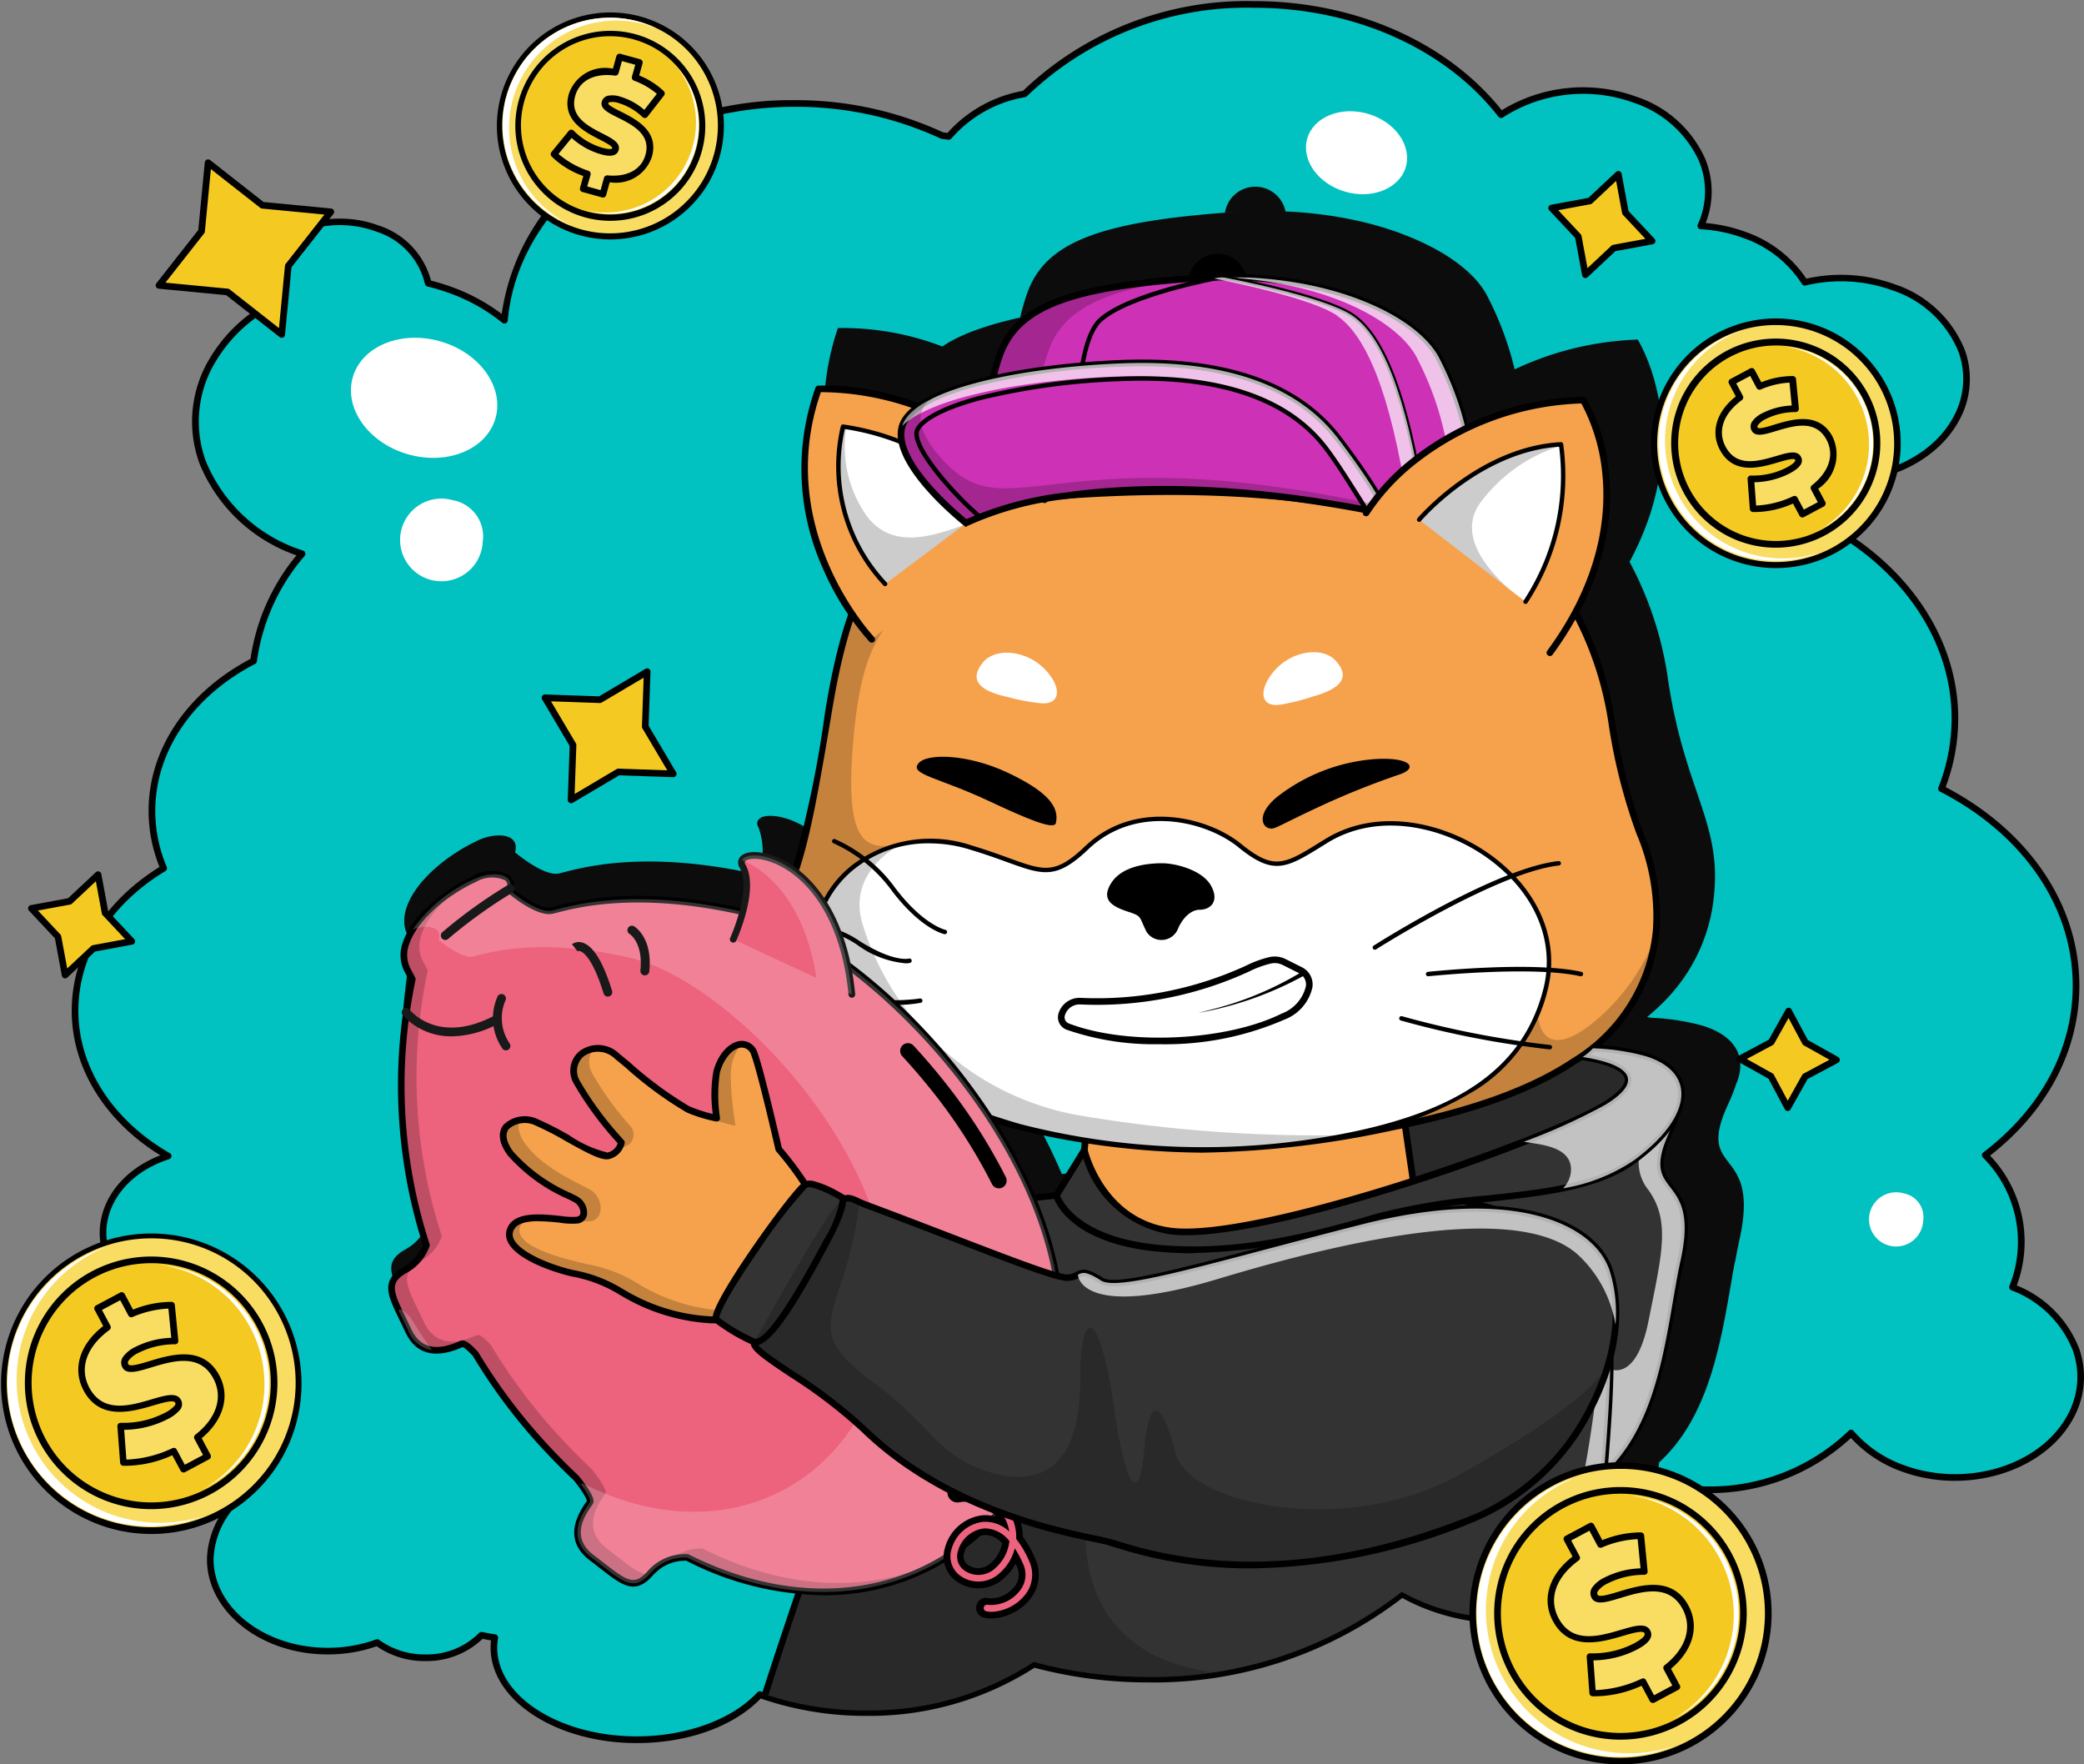 <svg id="safu-vector" xmlns="http://www.w3.org/2000/svg" xmlns:xlink="http://www.w3.org/1999/xlink" width="145.65" height="123.306" viewBox="0 0 145.65 123.306">
  <rect x="0" y="0" width="145.65" height="123.306" fill="#808080" stroke="none"/>
  <defs>
    <clipPath id="clip-path">
      <rect id="Rectangle_1710" data-name="Rectangle 1710" width="145.65" height="123.306" fill="none"/>
    </clipPath>
    <clipPath id="clip-path-3">
      <path id="Path_1952" data-name="Path 1952" d="M116.251,0a22.426,22.426,0,0,0-16.015,6.253,9.021,9.021,0,0,0-5.3,2.971q-.228-.03-.457-.055a24.17,24.17,0,0,0-10.3-2.246c-10.745,0-19.544,6.681-20.3,15.148a12.96,12.96,0,0,0-3.724-2.1,14.748,14.748,0,0,0-1.6-.487,5.276,5.276,0,0,0-3.574-3.834c-3.136-1.156-6.845-.053-8.286,2.462a4.093,4.093,0,0,0-.292,3.57,10.552,10.552,0,0,0-2.965,3.257C40.529,30.02,43.3,36.027,49.63,38.359l.109.037a14.384,14.384,0,0,0-3.388,7.489c-4.275,2.223-7.1,6.084-7.1,10.475a10.25,10.25,0,0,0,.822,4.012c-3.762,2.277-6.194,5.893-6.194,9.965,0,4.183,2.567,7.884,6.5,10.148-2.667.858-4.551,2.949-4.551,5.4A5.3,5.3,0,0,0,37.963,90a5.893,5.893,0,0,0-.833,3c0,3.387,2.976,6.216,6.945,6.9a7.981,7.981,0,0,0,2.443,3.668,6.063,6.063,0,0,0-3.2,5.088c0,3.55,3.675,6.428,8.209,6.428a10.109,10.109,0,0,0,3.46-.6,5.612,5.612,0,0,0,3.355,1.064,5.411,5.411,0,0,0,3.932-1.577c.305.066.615.124.93.171a4.208,4.208,0,0,0-.061.7c0,3.555,4.473,6.437,9.99,6.437,3.655,0,6.85-1.11,8.591-3a22.288,22.288,0,0,0,7.439,1.251,21,21,0,0,0,11.707-3.385,30.592,30.592,0,0,0,7.969,1.044,28.265,28.265,0,0,0,17.756-5.943,13.732,13.732,0,0,0,1.983.916c6.328,2.332,13.815-.047,16.722-5.124a8.573,8.573,0,0,0,1.1-3.33A14.234,14.234,0,0,0,158,99.844a8.506,8.506,0,0,0,3.614,2.463c4.4,1.623,9.61.075,11.633-3.457,1.969-3.438.192-7.489-3.966-9.2a8.539,8.539,0,0,0-1.908-9.23c3.91-2.975,6.349-7.183,6.349-11.848,0-5.784-3.749-10.866-9.4-13.766a13.385,13.385,0,0,0,.938-4.912c0-7.086-5.626-13.116-13.489-15.375.134-.2.263-.4.382-.607a8.944,8.944,0,0,0,.74-1.667c.24.112.488.216.746.311,4.4,1.623,9.611.075,11.633-3.457s.093-7.711-4.309-9.334a10.739,10.739,0,0,0-6.194-.342,8.136,8.136,0,0,0-4.225-3.316,10.524,10.524,0,0,0-3.043-.626c1.554-3.417-.4-7.274-4.59-8.819a10.546,10.546,0,0,0-9.372,1.041C129.942,3.08,123.545,0,116.251,0Z" transform="translate(-33.874 0)" fill="none"/>
    </clipPath>
    <clipPath id="clip-path-4">
      <rect id="Rectangle_1689" data-name="Rectangle 1689" width="9.498" height="29.883" fill="none"/>
    </clipPath>
    <clipPath id="clip-path-5">
      <rect id="Rectangle_1690" data-name="Rectangle 1690" width="18.736" height="10.918" fill="none"/>
    </clipPath>
    <clipPath id="clip-path-6">
      <rect id="Rectangle_1691" data-name="Rectangle 1691" width="21.622" height="13.946" fill="none"/>
    </clipPath>
    <clipPath id="clip-path-7">
      <rect id="Rectangle_1692" data-name="Rectangle 1692" width="51.722" height="20.957" fill="none"/>
    </clipPath>
    <clipPath id="clip-path-8">
      <rect id="Rectangle_1693" data-name="Rectangle 1693" width="18.362" height="18.819" fill="none"/>
    </clipPath>
    <clipPath id="clip-path-9">
      <rect id="Rectangle_1694" data-name="Rectangle 1694" width="35.159" height="18.741" fill="none"/>
    </clipPath>
    <clipPath id="clip-path-10">
      <rect id="Rectangle_1695" data-name="Rectangle 1695" width="39.382" height="41.359" fill="none"/>
    </clipPath>
    <clipPath id="clip-path-11">
      <rect id="Rectangle_1696" data-name="Rectangle 1696" width="38.803" height="49.644" fill="none"/>
    </clipPath>
    <clipPath id="clip-path-12">
      <rect id="Rectangle_1697" data-name="Rectangle 1697" width="46.328" height="50.154" fill="none"/>
    </clipPath>
    <clipPath id="clip-path-13">
      <rect id="Rectangle_1698" data-name="Rectangle 1698" width="7.676" height="9.714" fill="none"/>
    </clipPath>
    <clipPath id="clip-path-14">
      <rect id="Rectangle_1699" data-name="Rectangle 1699" width="14.656" height="16.029" fill="none"/>
    </clipPath>
    <clipPath id="clip-path-15">
      <rect id="Rectangle_1700" data-name="Rectangle 1700" width="33.885" height="10.568" fill="none"/>
    </clipPath>
    <clipPath id="clip-path-16">
      <rect id="Rectangle_1701" data-name="Rectangle 1701" width="33.972" height="8.695" fill="none"/>
    </clipPath>
    <clipPath id="clip-path-17">
      <rect id="Rectangle_1702" data-name="Rectangle 1702" width="12.077" height="26.588" fill="none"/>
    </clipPath>
    <clipPath id="clip-path-18">
      <rect id="Rectangle_1703" data-name="Rectangle 1703" width="16.664" height="19.274" fill="none"/>
    </clipPath>
    <clipPath id="clip-path-19">
      <rect id="Rectangle_1704" data-name="Rectangle 1704" width="8.694" height="10.997" fill="none"/>
    </clipPath>
    <clipPath id="clip-path-20">
      <rect id="Rectangle_1705" data-name="Rectangle 1705" width="9.928" height="10.129" fill="none"/>
    </clipPath>
    <clipPath id="clip-path-21">
      <rect id="Rectangle_1706" data-name="Rectangle 1706" width="59.617" height="25.638" fill="none"/>
    </clipPath>
    <clipPath id="clip-path-22">
      <rect id="Rectangle_1707" data-name="Rectangle 1707" width="11.015" height="9.785" fill="none"/>
    </clipPath>
    <clipPath id="clip-path-23">
      <rect id="Rectangle_1708" data-name="Rectangle 1708" width="37.603" height="8.112" fill="none"/>
    </clipPath>
  </defs>
  <g id="Group_3954" data-name="Group 3954" clip-path="url(#clip-path)">
    <g id="Group_3889" data-name="Group 3889">
      <g id="Group_3888" data-name="Group 3888" clip-path="url(#clip-path)">
        <path id="Path_1863" data-name="Path 1863" d="M169.279,91.652a8.539,8.539,0,0,0-1.908-9.23c3.91-2.975,6.349-7.183,6.349-11.848,0-5.784-3.749-10.866-9.4-13.766a13.386,13.386,0,0,0,.938-4.912c0-7.085-5.626-13.116-13.489-15.375.134-.2.263-.4.382-.607a8.943,8.943,0,0,0,.74-1.667c.24.112.489.216.746.311,4.4,1.623,9.611.075,11.633-3.457s.093-7.711-4.309-9.334a10.739,10.739,0,0,0-6.194-.342,8.136,8.136,0,0,0-4.225-3.316,10.523,10.523,0,0,0-3.043-.626c1.554-3.417-.4-7.274-4.59-8.819a10.545,10.545,0,0,0-9.372,1.041C129.942,5.079,123.546,2,116.252,2a22.427,22.427,0,0,0-16.015,6.252,9.022,9.022,0,0,0-5.3,2.971q-.227-.03-.457-.055a24.17,24.17,0,0,0-10.3-2.246c-10.745,0-19.544,6.681-20.3,15.148a12.967,12.967,0,0,0-3.724-2.1,14.8,14.8,0,0,0-1.6-.487,5.276,5.276,0,0,0-3.574-3.834c-3.136-1.156-6.846-.053-8.286,2.462a4.092,4.092,0,0,0-.292,3.57,10.542,10.542,0,0,0-2.965,3.257C40.53,32.02,43.3,38.027,49.631,40.359l.109.037a14.381,14.381,0,0,0-3.388,7.489c-4.275,2.223-7.1,6.084-7.1,10.475a10.254,10.254,0,0,0,.822,4.012c-3.762,2.277-6.194,5.892-6.194,9.964,0,4.183,2.566,7.885,6.5,10.148-2.667.858-4.551,2.949-4.551,5.4A5.3,5.3,0,0,0,37.964,92a5.894,5.894,0,0,0-.833,3c0,3.387,2.976,6.215,6.945,6.9a7.981,7.981,0,0,0,2.443,3.668,6.063,6.063,0,0,0-3.2,5.088c0,3.55,3.675,6.428,8.209,6.428a10.111,10.111,0,0,0,3.46-.6,5.611,5.611,0,0,0,3.355,1.064,5.411,5.411,0,0,0,3.932-1.577c.305.066.615.124.93.171a4.241,4.241,0,0,0-.061.7c0,3.555,4.473,6.437,9.99,6.437,3.655,0,6.85-1.265,8.591-3.152a22.289,22.289,0,0,0,7.44,1.251,21,21,0,0,0,11.707-3.385,30.59,30.59,0,0,0,7.969,1.044A28.266,28.266,0,0,0,126.6,113.09a13.725,13.725,0,0,0,1.983.916c6.328,2.332,13.815.108,16.722-4.969a8.572,8.572,0,0,0,1.1-3.33A14.234,14.234,0,0,0,158,101.844a8.507,8.507,0,0,0,3.614,2.463c4.4,1.623,9.611.075,11.633-3.457,1.969-3.438.192-7.489-3.966-9.2" transform="translate(-28.628 -1.69)" fill="#01c1c1"/>
        <path id="Path_1864" data-name="Path 1864" d="M71.87,122.24c-5.637,0-10.222-2.992-10.222-6.669a4.309,4.309,0,0,1,.031-.506c-.192-.032-.387-.069-.591-.111a5.658,5.658,0,0,1-4.009,1.555,5.881,5.881,0,0,1-3.392-1.036,10.322,10.322,0,0,1-3.423.571c-4.654,0-8.441-2.988-8.441-6.66a6.174,6.174,0,0,1,3.045-5.122,8.2,8.2,0,0,1-2.24-3.431c-4.063-.752-7-3.72-7-7.1a6.064,6.064,0,0,1,.767-2.943,5.452,5.452,0,0,1-2.069-4.176c0-2.351,1.648-4.447,4.239-5.449-3.887-2.4-6.193-6.139-6.193-10.094,0-3.976,2.234-7.632,6.136-10.059a10.461,10.461,0,0,1-.764-3.917c0-4.3,2.66-8.264,7.122-10.625a14.638,14.638,0,0,1,3.214-7.234,11.313,11.313,0,0,1-6.78-6.426,8.518,8.518,0,0,1,.665-7.248,10.688,10.688,0,0,1,2.889-3.225,4.33,4.33,0,0,1,.368-3.6c1.492-2.606,5.336-3.756,8.568-2.565a5.547,5.547,0,0,1,3.692,3.862,14.964,14.964,0,0,1,1.486.459,13.31,13.31,0,0,1,3.456,1.872,15.568,15.568,0,0,1,6.449-10.492A23.455,23.455,0,0,1,82.912,7.423,24.513,24.513,0,0,1,93.28,9.675l.3.035a9.241,9.241,0,0,1,5.277-2.939A22.624,22.624,0,0,1,114.983.5c7.063,0,13.524,2.847,17.333,7.626a10.865,10.865,0,0,1,9.4-.947,8.015,8.015,0,0,1,4.8,4.3,5.982,5.982,0,0,1,.052,4.532,10.691,10.691,0,0,1,2.783.616,8.486,8.486,0,0,1,4.254,3.27,11,11,0,0,1,6.165.388,7.981,7.981,0,0,1,4.9,4.565,6,6,0,0,1-.468,5.1c-2.073,3.621-7.418,5.217-11.915,3.56-.175-.065-.352-.136-.529-.213a9.191,9.191,0,0,1-.676,1.466c-.066.115-.137.232-.217.357,8,2.413,13.355,8.613,13.355,15.509a13.6,13.6,0,0,1-.879,4.8c5.856,3.073,9.345,8.247,9.345,13.877,0,4.524-2.214,8.733-6.239,11.877a8.741,8.741,0,0,1,1.865,9.075,7.8,7.8,0,0,1,4.374,4.448,6,6,0,0,1-.506,4.991c-2.073,3.621-7.419,5.217-11.915,3.56a8.857,8.857,0,0,1-3.544-2.339,14.522,14.522,0,0,1-11.376,3.773,8.83,8.83,0,0,1-1.1,3.192c-2.956,5.163-10.584,7.439-17,5.072a14.049,14.049,0,0,1-1.878-.855,28.45,28.45,0,0,1-17.78,5.9,30.848,30.848,0,0,1-7.927-1.025A21.338,21.338,0,0,1,87.9,120.338a22.454,22.454,0,0,1-7.374-1.214c-1.881,1.953-5.1,3.115-8.657,3.115M61.01,114.468a.237.237,0,0,1,.049.005c.323.069.622.124.916.168a.232.232,0,0,1,.195.268,3.96,3.96,0,0,0-.058.661c0,3.421,4.377,6.2,9.758,6.2,3.442,0,6.668-1.179,8.421-3.077a.233.233,0,0,1,.248-.061,21.963,21.963,0,0,0,7.362,1.237,20.836,20.836,0,0,0,11.577-3.345.232.232,0,0,1,.191-.032,30.364,30.364,0,0,0,7.908,1.036,27.946,27.946,0,0,0,17.61-5.891.232.232,0,0,1,.26-.022,13.568,13.568,0,0,0,1.949.9c6.216,2.291,13.591.108,16.44-4.867a8.336,8.336,0,0,0,1.074-3.24.234.234,0,0,1,.255-.206,14.006,14.006,0,0,0,11.4-3.792.223.223,0,0,1,.175-.071.231.231,0,0,1,.17.083,8.308,8.308,0,0,0,3.516,2.394c4.294,1.582,9.386.078,11.351-3.355a5.544,5.544,0,0,0,.47-4.609,7.4,7.4,0,0,0-4.322-4.259.233.233,0,0,1-.127-.3,8.308,8.308,0,0,0-1.862-8.983.232.232,0,0,1,.029-.344c4.035-3.07,6.257-7.213,6.257-11.663,0-5.511-3.468-10.58-9.277-13.559a.233.233,0,0,1-.11-.292,13.153,13.153,0,0,0,.922-4.827c0-6.773-5.353-12.862-13.321-15.152a.232.232,0,0,1-.128-.353c.151-.224.27-.412.373-.592a8.748,8.748,0,0,0,.721-1.624.232.232,0,0,1,.319-.138c.242.113.487.215.728.3,4.294,1.583,9.386.078,11.351-3.355a5.538,5.538,0,0,0,.434-4.712,7.521,7.521,0,0,0-4.622-4.288,10.529,10.529,0,0,0-6.059-.334.232.232,0,0,1-.253-.105,7.962,7.962,0,0,0-4.107-3.218,10.273,10.273,0,0,0-2.976-.612.232.232,0,0,1-.2-.328,5.53,5.53,0,0,0,.072-4.465,7.661,7.661,0,0,0-4.53-4.04A10.354,10.354,0,0,0,132.4,8.63a.232.232,0,0,1-.314-.049c-3.7-4.769-10.1-7.616-17.1-7.616A22.139,22.139,0,0,0,99.134,7.147a.234.234,0,0,1-.122.066,8.753,8.753,0,0,0-5.16,2.89.233.233,0,0,1-.21.083q-.225-.029-.452-.054a.229.229,0,0,1-.074-.021A24.038,24.038,0,0,0,82.912,7.887c-10.507,0-19.32,6.561-20.065,14.936a.232.232,0,0,1-.378.159,12.724,12.724,0,0,0-3.658-2.059,14.635,14.635,0,0,0-1.58-.479.232.232,0,0,1-.173-.184A5.048,5.048,0,0,0,53.632,16.6c-3.029-1.117-6.62-.058-8,2.36a3.873,3.873,0,0,0-.277,3.371.232.232,0,0,1-.08.271,10.278,10.278,0,0,0-2.9,3.185,8.061,8.061,0,0,0-.632,6.858,10.911,10.911,0,0,0,6.7,6.225l.051.017.056.019a.232.232,0,0,1,.1.368,14.216,14.216,0,0,0-3.335,7.368.232.232,0,0,1-.123.177c-4.37,2.272-6.979,6.111-6.979,10.269a10.017,10.017,0,0,0,.8,3.921.232.232,0,0,1-.094.289c-3.865,2.339-6.082,5.9-6.082,9.766,0,3.929,2.388,7.648,6.388,9.946a.232.232,0,0,1-.045.423c-2.667.858-4.39,2.889-4.39,5.174a5.043,5.043,0,0,0,2.048,3.939.233.233,0,0,1,.056.3,5.635,5.635,0,0,0-.8,2.881c0,3.192,2.84,6,6.752,6.667a.233.233,0,0,1,.183.162,7.774,7.774,0,0,0,2.373,3.561.232.232,0,0,1-.033.373,5.8,5.8,0,0,0-3.084,4.89c0,3.416,3.578,6.2,7.977,6.2a9.837,9.837,0,0,0,3.381-.585.232.232,0,0,1,.219.032,5.386,5.386,0,0,0,3.216,1.017,5.159,5.159,0,0,0,3.763-1.5.232.232,0,0,1,.169-.073" transform="translate(-27.36 -0.423)" fill="#020202"/>
      </g>
    </g>
    <g id="Group_3951" data-name="Group 3951" transform="translate(5.247)">
      <g id="Group_3950" data-name="Group 3950" clip-path="url(#clip-path-3)">
        <path id="Path_1865" data-name="Path 1865" d="M270.548,159.4l.017-.1.04-.22.021-.111c.013-.068.026-.136.039-.2l.022-.116.039-.2.022-.11c.014-.07.028-.139.043-.208l.02-.1q.031-.15.064-.3c1.458-6.641-3.15-4.323-.81-9.394q.071-.155.137-.3l.02-.046q.063-.145.12-.285l.02-.049c.038-.1.075-.19.11-.283l.008-.023c.035-.1.069-.191.1-.284l0-.008c.012-.035.022-.07.033-.1.816-1.857.013-3.4-2.332-4.118a15.89,15.89,0,0,0-3.59-.553l-.284-.053.041-.034q.108-.089.215-.18l.061-.053c.072-.062.143-.124.213-.187l.054-.049c.071-.065.142-.13.212-.2l.048-.046c.071-.067.141-.135.211-.2l.041-.041q.106-.106.21-.214l.033-.035c.071-.074.141-.149.21-.225l.025-.027q.106-.118.21-.237l.017-.02q.107-.124.21-.251l.006-.007a12.075,12.075,0,0,0,2.669-6.623c.486-5.021-2.106-7.289-3.24-15.064a24.622,24.622,0,0,0-2.673-8.116c4.8-8.921.568-15.532.568-15.532a21.784,21.784,0,0,0-8.6,2.08,22.349,22.349,0,0,0-1.929-5.158c-.05-.1-.106-.2-.167-.293-.02-.033-.044-.066-.066-.1-.042-.064-.083-.129-.129-.193-.029-.04-.06-.08-.091-.12-.043-.057-.086-.115-.132-.172s-.073-.086-.11-.129-.091-.107-.14-.16-.085-.09-.128-.135-.1-.1-.149-.152-.1-.092-.146-.138-.1-.1-.158-.145-.108-.094-.163-.141-.109-.092-.165-.138-.12-.1-.181-.143l-.171-.131q-.1-.073-.2-.145l-.176-.123q-.109-.074-.221-.148L250.349,89c-.08-.05-.161-.1-.243-.15l-.176-.1c-.088-.051-.177-.1-.269-.153l-.171-.092c-.1-.053-.2-.105-.3-.157l-.157-.078c-.11-.055-.221-.11-.335-.163l-.129-.059c-.127-.058-.254-.116-.384-.173l-.071-.03a22.5,22.5,0,0,0-3.948-1.253l-.034-.008c-.2-.043-.393-.084-.593-.124l-.068-.014q-.29-.057-.588-.107l-.091-.016q-.291-.049-.589-.093l-.106-.015q-.295-.042-.6-.079l-.114-.014q-.3-.036-.607-.065l-.117-.011q-.308-.029-.621-.052l-.115-.008q-.317-.022-.64-.038l-.107,0-.142-.006.1,0a2.149,2.149,0,0,0-4.23.08c.292-.022.6-.039.915-.052-.142.008-.283.015-.426.024h0c-9.233.648-12.958,2.106-14.254,5.507a15.176,15.176,0,0,0-.549,1.856l-.06.013-.148.033-.144.033-.146.034-.142.034-.144.035-.14.035-.141.036-.137.036-.14.037-.133.037-.137.038-.131.037-.137.04-.126.037-.134.04-.126.039-.129.041-.123.04-.128.042-.118.04-.126.044-.116.041-.122.044-.113.042-.12.045-.108.042-.117.046-.106.044-.113.047-.1.044-.109.048-.1.045-.107.049-.1.046-.1.05-.093.046-.1.051-.088.047-.1.052-.068.038-.022.013-.087.05-.08.048-.01.006-.02.012-.058.036-.077.049-.085.055-.072.049-.055.038a19.4,19.4,0,0,0-7.3-1.29,18.092,18.092,0,0,0,2.438,16.448q-.162.456-.31.926l-.035.114q-.1.322-.193.649l-.008.026q-.1.345-.189.7l-.032.123q-.078.3-.152.611l-.025.1q-.083.348-.16.7l-.026.12q-.065.3-.127.6c-.011.052-.021.1-.032.155q-.071.349-.138.7l-.017.091q-.058.31-.114.622l-.033.183q-.061.35-.12.7c-.972,5.831-1.612,9.262-2.43,11.662l-.014.044-.025-.018-.047-.034-.134-.1-.056-.039-.125-.084-.059-.039-.121-.076-.06-.037-.12-.07-.059-.034-.123-.066-.053-.028-.135-.067-.039-.019q-.173-.082-.341-.149l-.055-.021-.109-.041-.069-.024-.092-.031-.074-.023-.083-.025-.077-.021-.075-.02-.079-.019-.067-.015-.082-.017-.058-.011-.085-.015-.043-.006a3.024,3.024,0,0,0-.448-.032h-.01l-.1,0h-.018l-.088.008-.017,0-.084.012-.014,0-.082.016-.008,0a.68.68,0,0,0-.47.3.451.451,0,0,0,.039.446,4.855,4.855,0,0,1,.017,3.332c-8.376-1.9-12.895-.322-13.953-.09s-3.068-1.478-3.068-1.478c.373-1.343-1.347-1.41-2.559-.848q-.171.08-.34.164l-.107.055c-.077.039-.154.079-.23.12l-.12.066-.212.119-.118.069-.214.129-.1.064q-.122.076-.24.155l-.07.046q-.317.212-.614.438l-.021.017q-.136.1-.267.21l-.045.037q-.12.1-.236.2l-.044.039q-.12.1-.234.211l-.027.025q-.128.12-.249.241l-.007.007c-.06.061-.118.121-.176.182l-.032.034c-.052.055-.1.111-.151.167l-.046.051c-.045.052-.089.1-.132.157l-.053.064c-.04.049-.078.1-.116.148l-.057.075c-.035.047-.068.093-.1.14l-.058.083c-.031.045-.06.09-.089.135l-.057.089c-.027.043-.053.086-.078.13l-.055.1q-.035.062-.067.125l-.05.1c-.02.04-.039.081-.057.121s-.031.069-.045.1-.033.078-.048.117-.027.071-.039.106-.027.076-.039.114-.022.072-.032.109-.021.073-.03.11-.017.074-.024.11-.015.071-.021.106-.011.075-.016.112-.009.069-.012.1,0,.075-.007.113,0,.066,0,.1,0,.077,0,.115,0,.063,0,.094.009.078.014.116.007.06.012.089.017.08.026.12.011.055.019.082c.012.044.028.088.043.131.008.022.014.044.022.066.025.065.054.129.086.193l.383.732a21.977,21.977,0,0,0-.454,2.409h0a38.93,38.93,0,0,0,1.484,17.02,3.348,3.348,0,0,1-1.559,1.822c-1.316.744-1.143,1.511-.483,2.921h0c.108.231.229.48.359.748l.146.3.021.044c.059.124.119.251.181.383.032.07.066.136.1.2l.033.059c.024.043.048.085.073.125l.039.061c.025.038.05.074.075.109l.038.052c.031.041.063.08.094.117l.022.027c.04.045.08.087.12.127l.035.033c.03.028.059.055.09.081l.046.037q.042.033.085.064l.046.033c.031.021.063.041.095.06l.037.022c.044.025.087.048.132.069l.033.014c.034.015.068.03.1.043l.05.018.088.029.052.015.092.023.046.011c.045.009.09.017.134.023a4.307,4.307,0,0,0,2.169-.459c.18-.068.577.279,1,.737a40.632,40.632,0,0,0,4.9,6.57c.823.9,1.651,1.737,2.479,2.516.1.129.2.261.3.392l.058.08.033.045.052.073.036.051.048.07.037.054.044.065.048.073.052.081.042.068.028.048.036.062.025.045.032.061.021.041c.011.023.022.046.031.068l.012.027q.019.045.033.086c0,.008,0,.015.007.022s.012.039.016.057,0,.017.005.026.005.031.007.045,0,.016,0,.023a.253.253,0,0,1,0,.039c0,.006,0,.012,0,.018a.142.142,0,0,1-.018.046c-.276.431-1.986,2.438.146,4.047,1.9,1.435,2.756,2.39,3.846,1.534q.056-.044.114-.095h0q.057-.051.116-.108h0q.058-.057.118-.122h0l.061-.066a3.35,3.35,0,0,1,2.126-1.144h.006q.072-.009.143-.015l.023,0,.124-.008h.053l.091,0c.048,0,.095,0,.141,0q.348.175.7.336c.077.036.153.069.23.1.154.07.309.141.463.207.092.04.184.077.276.115.138.058.276.116.414.171.1.039.2.076.294.113.131.05.261.1.392.148.1.037.2.071.3.107.127.044.254.088.38.13l.109.037c.066.022.132.04.2.061.124.039.248.078.371.114l.31.089q.182.051.364.1l.312.079q.18.044.358.086l.312.07c.118.025.236.049.354.072.064.012.127.027.191.039l.119.02c.117.021.234.04.351.059s.206.034.308.049.232.032.348.047.2.027.306.039.231.024.346.035l.035,0c-1.724,5.019-2.908,8.709-2.908,8.709h.262c-.17.523-.262.81-.262.81h54.089l-4.731-.81h10.572s1.158-9.406,1.829-17.241c3.719-3.383,4.423-9.078,5.239-13.671l0-.022.052-.288M220.4,147.409l.328.09.342.09c.226.06.452.119.675.176l.4.1.6.146.423.1.561.129.427.094.539.115.428.089.524.1.425.081c.173.032.345.063.516.093l.417.074.364.06-.081.775-2.035,3.3c-.6.054-1.187.118-1.748.193a37.438,37.438,0,0,0-3.105-5.811" transform="translate(-154.538 -71.165)" fill="#0c0c0c"/>
        <path id="Path_1866" data-name="Path 1866" d="M490.374,478.872s19.361-5.266,30.512-5.421,12.081,1.7,10.222,5.731c-2.238,4.849,2.168,2.633.775,8.983s-1.394,16.573-11.926,17.657-29.583-26.95-29.583-26.95" transform="translate(-419.669 -400.113)" fill="#333"/>
        <path id="Path_1867" data-name="Path 1867" d="M517.3,504.818c-4.41,0-10.561-4.428-18.3-13.178a158.213,158.213,0,0,1-10.86-13.905l-.183-.269.314-.086c.194-.053,19.517-5.276,30.57-5.429,6.61-.092,9.856.525,10.855,2.062.735,1.132.2,2.656-.418,4-1.046,2.267-.6,2.851.02,3.659.668.872,1.5,1.957.77,5.277-.2.919-.373,1.914-.555,2.967-1.069,6.2-2.4,13.927-11.575,14.871a6.268,6.268,0,0,1-.639.032m-28.59-27.074c2,2.876,19.458,27.584,29.181,26.58,8.825-.908,10.122-8.438,11.164-14.488.182-1.059.355-2.059.559-2.988.682-3.109-.044-4.058-.686-4.9-.664-.866-1.237-1.614-.073-4.136.8-1.739.938-2.8.451-3.55-.889-1.368-4.113-1.94-10.459-1.851-10.218.142-27.579,4.649-30.137,5.328" transform="translate(-417.623 -398.846)"/>
        <g id="Group_3892" data-name="Group 3892" transform="translate(102.994 75.06)" opacity="0.7" style="mix-blend-mode: overlay;isolation: isolate">
          <g id="Group_3891" data-name="Group 3891">
            <g id="Group_3890" data-name="Group 3890" clip-path="url(#clip-path-4)">
              <path id="Path_1868" data-name="Path 1868" d="M707.292,488.627c.8-1.735,1.083-3.066.255-4.009l-1.726,4.241a3.058,3.058,0,0,0,0,3.872c1.549,2.168.929,4.492,0,9.138s-2.943,3.253-2.943,3.253-4.182,8.828-4.027,8.983c.029.029.273.176.65.4,7.19-2.721,7.339-11.3,8.566-16.891,1.394-6.35-3.013-4.134-.774-8.983" transform="translate(-698.847 -484.618)" fill="#fff"/>
            </g>
          </g>
        </g>
        <g id="Group_3895" data-name="Group 3895" transform="translate(91.184 72.951)" opacity="0.2">
          <g id="Group_3894" data-name="Group 3894">
            <g id="Group_3893" data-name="Group 3893" clip-path="url(#clip-path-5)">
              <path id="Path_1869" data-name="Path 1869" d="M625.425,481.222s11.616-2.323,14.714-5.266-.155-4.956-6.2-4.956-11.35,5.865-11.35,5.865l.415,5.054Z" transform="translate(-622.594 -471)"/>
            </g>
          </g>
        </g>
        <path id="Path_1870" data-name="Path 1870" d="M401.85,548.126c-.546-9.015-8.943-10.727-16.743-11.015-.9-.041-1.776-.052-2.622-.05h-1.749q-.28,0-.553,0c-.217,0-.43,0-.64,0-.172,0-.342,0-.509,0-.238-.006-.47,0-.695.008a5.28,5.28,0,0,0-.676,0,2,2,0,0,0-.491.009c-.11-.053-.213.012-.3.038l-.056.005-.305,0h-3.134c-7.023,0-13.64.092-16.907,1.861-3.717,2.014-14.095,34.694-14.095,34.694h57.308s2.478-20.445,2.168-25.556" transform="translate(-294.592 -453.878)" fill="#333"/>
        <path id="Path_1871" data-name="Path 1871" d="M398.155,572.647H340.324l.1-.3c.425-1.338,10.449-32.794,14.205-34.828,3.2-1.734,9.488-1.89,16.784-1.89h3.333l.026.232v-.232l.322,0,.025-.009a.552.552,0,0,1,.352-.037,2.169,2.169,0,0,1,.47,0,5.42,5.42,0,0,1,.672,0c.254-.01.482-.012.7-.007.16,0,.332,0,.507,0,.206,0,.421,0,.64,0,.176,0,.361,0,.55,0h1.748c.97,0,1.83.013,2.632.05,4.947.183,8.5.9,11.186,2.26a10.11,10.11,0,0,1,5.778,8.973c.307,5.074-2.068,24.762-2.17,25.6Zm-57.2-.465h56.784c.257-2.153,2.431-20.551,2.143-25.31a9.559,9.559,0,0,0-5.524-8.587c-2.623-1.328-6.116-2.03-11-2.21-.8-.036-1.652-.053-2.613-.049H379q-.279,0-.55,0c-.221,0-.432,0-.64,0-.176,0-.344,0-.508,0-.218,0-.44,0-.689.007h-.025a5.089,5.089,0,0,0-.646,0h-.021l-.021,0a1.805,1.805,0,0,0-.435.009l-.067.008-.061-.03a.316.316,0,0,1-.059.026c-.026.01-.051.019-.075.026l-.042.008-.077.006-.306,0h-3.136c-7.336,0-13.657.133-16.8,1.833-2.85,1.544-10.271,22.9-13.887,34.258" transform="translate(-292.859 -452.611)"/>
        <path id="Path_1872" data-name="Path 1872" d="M486.994,498.359l-.62,5.886a20.562,20.562,0,0,0,15.032,1.2l8.51-2.594-.929-6.35Z" transform="translate(-416.288 -419.599)" fill="#f6a24c"/>
        <path id="Path_1873" data-name="Path 1873" d="M494.134,505.307A20.745,20.745,0,0,1,485,503.186a.233.233,0,0,1-.129-.233l.62-5.886a.233.233,0,0,1,.212-.207L507.7,495a.233.233,0,0,1,.25.2l.929,6.35a.232.232,0,0,1-.162.256l-8.51,2.594a20.818,20.818,0,0,1-6.073.908m-8.779-2.468a20.262,20.262,0,0,0,14.716,1.116l8.32-2.535-.869-5.936-21.584,1.824Z" transform="translate(-415.021 -418.333)"/>
        <path id="Path_1874" data-name="Path 1874" d="M364.122,205.009c-3.992,2.1-5.5,7.667-6.428,13.243a78.792,78.792,0,0,1-2.323,11.152c-2.4,7.047,1.936,14.017,12.933,17.115,11.222,3.161,18.741,2.788,28.809.774s17.646-5.674,18.431-13.785c.465-4.8-2.013-6.97-3.1-14.4s-5.566-13.65-11.307-16.418c-8.674-4.182-22.613-5.266-37.018,2.323" transform="translate(-305.033 -168.533)" fill="#f6a24c"/>
        <path id="Path_1875" data-name="Path 1875" d="M382.43,247.817a55.7,55.7,0,0,1-15.449-2.345c-6.13-1.727-10.45-4.694-12.493-8.582a10.96,10.96,0,0,1-.6-8.832,78.883,78.883,0,0,0,2.314-11.115c.9-5.4,2.382-11.215,6.549-13.41l.108.206-.108-.206a46.751,46.751,0,0,1,20.761-5.6,35.766,35.766,0,0,1,16.466,3.276c5.982,2.884,10.364,9.242,11.436,16.594a38.8,38.8,0,0,0,1.921,7.561,15.057,15.057,0,0,1,1.178,6.9,12.218,12.218,0,0,1-5.836,9.349c-2.98,2-7.161,3.517-12.781,4.641a67.529,67.529,0,0,1-13.468,1.566m2.079-49.414a46.139,46.139,0,0,0-21.539,5.542c-3.988,2.1-5.426,7.789-6.307,13.075-.96,5.759-1.554,8.9-2.333,11.188a10.506,10.506,0,0,0,.568,8.466c1.983,3.772,6.2,6.659,12.208,8.351,11.361,3.2,18.852,2.74,28.7.77,5.559-1.112,9.685-2.607,12.613-4.571a11.779,11.779,0,0,0,5.633-9.008,14.7,14.7,0,0,0-1.156-6.7,39.2,39.2,0,0,1-1.941-7.644c-1.05-7.2-5.333-13.424-11.178-16.242a35.593,35.593,0,0,0-15.27-3.222" transform="translate(-303.773 -167.264)"/>
        <g id="Group_3898" data-name="Group 3898" transform="translate(88.838 65.415)" opacity="0.2">
          <g id="Group_3897" data-name="Group 3897">
            <g id="Group_3896" data-name="Group 3896" clip-path="url(#clip-path-6)">
              <path id="Path_1876" data-name="Path 1876" d="M624.4,428.639c-3.562,2.633-3.555-.928-3.555-.928l-13.393,8.577c1.055-.179,2.132-.38,3.241-.6,9.883-1.977,17.368-5.541,18.381-13.345a14.516,14.516,0,0,1-4.674,6.3" transform="translate(-607.449 -422.342)"/>
            </g>
          </g>
        </g>
        <path id="Path_1877" data-name="Path 1877" d="M403,371.1c-2.8,1.735-3.562,2.323-6.041.31s-7.435-2.943-10.687.155c-2.789,2.656-3.407,1.394-8.054,0-5.771-1.839-11.474,2.017-11,7.744.464,5.572,5.576,9.138,14.326,11.707a51.893,51.893,0,0,0,22.344.752c7.772-1.449,12.921-4.322,14.443-10.291,2.013-7.9-8.828-14.4-15.334-10.377" transform="translate(-315.567 -312.316)" fill="#fff"/>
        <path id="Path_1878" data-name="Path 1878" d="M393.3,391.892a52.166,52.166,0,0,1-12.632-1.628c-9.413-2.764-14-6.527-14.444-11.845a7.435,7.435,0,0,1,2.8-6.536,9.025,9.025,0,0,1,8.4-1.369c1.026.308,1.876.616,2.558.864,2.486.9,3.237,1.176,5.342-.829,3.484-3.318,8.559-2.058,10.892-.163,2.314,1.88,3.01,1.448,5.6-.159l.262-.162c3.779-2.34,8.572-1.112,11.645,1.143,3.333,2.445,4.8,5.961,3.92,9.4a11.454,11.454,0,0,1-4.941,6.931,25.589,25.589,0,0,1-9.623,3.474,59.825,59.825,0,0,1-9.777.874M374.44,370.353a8.336,8.336,0,0,0-5.221,1.771,7.13,7.13,0,0,0-2.684,6.268c.431,5.174,4.948,8.851,14.215,11.572a51.421,51.421,0,0,0,22.275.748c8.511-1.587,12.928-4.726,14.318-10.177.845-3.316-.577-6.71-3.8-9.078-2.989-2.193-7.642-3.393-11.3-1.13l-.081-.132.081.132-.262.162c-2.6,1.612-3.473,2.155-5.958.136-2.248-1.827-7.134-3.043-10.483.147-2.244,2.137-3.174,1.8-5.661.9-.714-.259-1.524-.554-2.544-.86a9.537,9.537,0,0,0-2.893-.456" transform="translate(-314.726 -311.417)"/>
        <path id="Path_1879" data-name="Path 1879" d="M501.09,392.907c-1.039-.346-2.013-.774-1.239-2.013s2.633-1.394,3.562-1.394,2.788.465,3.407,1.549,0,1.7-.774,1.7c-.639,0-1.239.62-1.549,1.394a1.242,1.242,0,0,1-2.168.155c-.541-1.082-.31-1.084-1.239-1.394" transform="translate(-427.442 -329.172)"/>
        <path id="Path_1880" data-name="Path 1880" d="M619.529,394.7a.155.155,0,0,1-.083-.286c.349-.222,8.6-5.446,12.922-5.909a.155.155,0,0,1,.033.308c-4.251.456-12.7,5.808-12.789,5.862a.156.156,0,0,1-.083.024" transform="translate(-528.688 -328.328)"/>
        <path id="Path_1881" data-name="Path 1881" d="M654.216,436.918a.167.167,0,0,1-.035,0c-3.343-.76-10.564-.005-10.636,0a.155.155,0,0,1-.033-.308c.3-.032,7.344-.768,10.738,0a.155.155,0,0,1-.034.306" transform="translate(-548.972 -368.691)"/>
        <path id="Path_1882" data-name="Path 1882" d="M383.274,385.16a.149.149,0,0,1-.031,0c-.066-.013-1.629-.352-3.655-3a10.256,10.256,0,0,0-4.111-3.356.155.155,0,0,1,.1-.292,10.357,10.357,0,0,1,4.253,3.459c1.944,2.543,3.455,2.882,3.47,2.885a.155.155,0,0,1-.031.307" transform="translate(-322.481 -319.876)"/>
        <path id="Path_1883" data-name="Path 1883" d="M365.313,419.786a6.756,6.756,0,0,1-3.373-1.288,6.324,6.324,0,0,0-4.375-1.065.155.155,0,0,1-.07-.3,6.5,6.5,0,0,1,4.609,1.1c2.392,1.5,3.428,1.225,3.438,1.221a.155.155,0,0,1,.085.3,1.24,1.24,0,0,1-.314.031" transform="translate(-307.269 -352.463)"/>
        <path id="Path_1884" data-name="Path 1884" d="M384.056,449.27a14.779,14.779,0,0,1-3.568-.465.155.155,0,0,1,.083-.3,13.469,13.469,0,0,0,5.2.307.155.155,0,0,1,.057.3,9.651,9.651,0,0,1-1.768.152" transform="translate(-326.706 -379.034)"/>
        <g id="Group_3901" data-name="Group 3901" transform="translate(47.782 99.311)" opacity="0.2">
          <g id="Group_3900" data-name="Group 3900">
            <g id="Group_3899" data-name="Group 3899" clip-path="url(#clip-path-7)">
              <path id="Path_1885" data-name="Path 1885" d="M373.583,658.664c-10.222-1.7-8.209-11.461-8.209-11.461l-15.649-6.011c-3.73,9.661-7.352,20.957-7.352,20.957H394.1c-6.962-1.193-15.317-2.619-20.513-3.485" transform="translate(-342.374 -641.192)"/>
            </g>
          </g>
        </g>
        <path id="Path_1886" data-name="Path 1886" d="M440.374,140.866s.465-7.28,1.7-10.532,4.8-4.647,13.63-5.266,15.446,2.5,17.037,5.576c2.323,4.492,2.478,8.209,2.788,13.165,0,0-9.913-6.041-35.159-2.943" transform="translate(-377.413 -105.629)" fill="#cd31b5"/>
        <path id="Path_1887" data-name="Path 1887" d="M474.43,142.98l-.38-.231a27.494,27.494,0,0,0-8.075-2.611c-5.119-1.016-13.948-1.893-26.935-.3l-.278.034.018-.28c.019-.3.481-7.352,1.718-10.6,1.284-3.372,4.9-4.789,13.831-5.415,8.646-.607,15.564,2.422,17.26,5.7,2.263,4.376,2.492,8.064,2.781,12.734ZM452.564,138.5a69.587,69.587,0,0,1,13.54,1.192,30.645,30.645,0,0,1,7.809,2.455l-.006-.1c-.286-4.615-.512-8.26-2.73-12.549-1.627-3.145-8.362-6.044-16.815-5.451-8.708.611-12.223,1.95-13.429,5.117-1.076,2.824-1.569,8.821-1.669,10.185a111.241,111.241,0,0,1,13.3-.845" transform="translate(-376.051 -104.371)"/>
        <g id="Group_3904" data-name="Group 3904" transform="translate(79.758 19.361)" opacity="0.7" style="mix-blend-mode: overlay;isolation: isolate">
          <g id="Group_3903" data-name="Group 3903">
            <g id="Group_3902" data-name="Group 3902" clip-path="url(#clip-path-8)">
              <path id="Path_1888" data-name="Path 1888" d="M562.847,130.652c2.2,4.26,2.457,7.824,2.741,12.409a12.626,12.626,0,0,1,1.6.756c-.31-4.956-.465-8.674-2.788-13.165-1.5-2.9-7.483-5.844-15.574-5.644,7.3.182,12.621,2.929,14.025,5.644" transform="translate(-548.822 -124.999)" fill="#fff"/>
            </g>
          </g>
        </g>
        <g id="Group_3907" data-name="Group 3907" transform="translate(62.961 19.438)" opacity="0.2">
          <g id="Group_3906" data-name="Group 3906">
            <g id="Group_3905" data-name="Group 3905" clip-path="url(#clip-path-9)">
              <path id="Path_1889" data-name="Path 1889" d="M445.485,130.455c1.065-2.8,3.852-4.219,10.225-4.956h0c-8.828.62-12.391,2.014-13.63,5.266s-1.7,10.532-1.7,10.532q1.755-.215,3.412-.373c.048-.714.528-7.392,1.7-10.469" transform="translate(-440.374 -125.499)"/>
              <path id="Path_1890" data-name="Path 1890" d="M477.126,220.418c21.056-1.612,29.467,3.513,29.467,3.513-.038-.606-.073-1.193-.111-1.765-4.59-1.488-13.91-3.368-29.356-1.748" transform="translate(-471.434 -205.19)"/>
            </g>
          </g>
        </g>
        <g id="Group_3910" data-name="Group 3910" transform="translate(49.696 38.955)" opacity="0.2">
          <g id="Group_3909" data-name="Group 3909">
            <g id="Group_3908" data-name="Group 3908" clip-path="url(#clip-path-10)">
              <path id="Path_1891" data-name="Path 1891" d="M375.429,290.54a19.315,19.315,0,0,1-15.334-13.32c-1.239-3.872,2.788-5.731,2.788-5.731-2.633.62-4.182.155-3.407-7.744s2.943-8.054,6.97-11.771l-5.114-.463c-1.992,2.715-2.966,6.736-3.637,10.763a78.792,78.792,0,0,1-2.323,11.152c-2.4,7.047,1.936,14.017,12.933,17.115a53.059,53.059,0,0,0,25.807,1.335,99.8,99.8,0,0,1-18.682-1.335" transform="translate(-354.729 -251.51)"/>
            </g>
          </g>
        </g>
        <path id="Path_1892" data-name="Path 1892" d="M478.9,436.893a1.3,1.3,0,0,1,1.31-.928,25.026,25.026,0,0,0,11.7-2.287,7.33,7.33,0,0,1,1.555-.567,1.472,1.472,0,0,1,.984.124l1.141.571a1.1,1.1,0,0,1,.6,1.166,2.913,2.913,0,0,1-1.806,2.065c-3.968,1.977-11.041,2.258-15.072.7a.692.692,0,0,1-.414-.845" transform="translate(-409.949 -365.998)" fill="#fff"/>
        <path id="Path_1893" data-name="Path 1893" d="M484.451,437.706a18.672,18.672,0,0,1-6.483-1.017.928.928,0,0,1-.553-1.128,1.537,1.537,0,0,1,1.544-1.093,24.925,24.925,0,0,0,11.591-2.264,7.577,7.577,0,0,1,1.605-.585,1.708,1.708,0,0,1,1.139.142l1.141.571a1.343,1.343,0,0,1,.724,1.412,3.136,3.136,0,0,1-1.932,2.235,20.858,20.858,0,0,1-8.776,1.728m-6.591-2.012h0a.462.462,0,0,0,.276.561c4.05,1.564,11.006,1.24,14.885-.693a2.7,2.7,0,0,0,1.681-1.9.875.875,0,0,0-.474-.919l-1.141-.571a1.241,1.241,0,0,0-.828-.105,7.109,7.109,0,0,0-1.505.55,25.407,25.407,0,0,1-11.816,2.31,1.066,1.066,0,0,0-1.076.763" transform="translate(-408.684 -364.732)"/>
        <path id="Path_1894" data-name="Path 1894" d="M223.321,424c-1.31-12.114-13.97-25.053-22.034-26.9s-12.411-.327-13.425-.1-2.934-1.413-2.934-1.413c.357-1.284-1.288-1.348-2.447-.811-3.2,1.487-5.748,4.346-4.747,6.324l.366.7a35.838,35.838,0,0,0,.985,18.579,3.2,3.2,0,0,1-1.491,1.742c-1.64.927-.862,1.891.214,4.208s3.3,1.121,3.754.949c.172-.064.552.267.959.705a38.839,38.839,0,0,0,4.687,6.282c.787.862,1.578,1.661,2.371,2.406.539.689,1.078,1.472.939,1.69-.264.412-1.9,2.331.14,3.87s2.818,2.5,4.069,1.093a3.222,3.222,0,0,1,2.589-1.12c14.66,7.358,27.636-3.132,26.006-18.2" transform="translate(-154.536 -333.358)" fill="#ed627d"/>
        <path id="Path_1895" data-name="Path 1895" d="M205.567,443.564a21.488,21.488,0,0,1-9.572-2.41,2.988,2.988,0,0,0-2.357,1.043c-1.233,1.389-2.143.679-3.651-.5-.225-.176-.468-.365-.732-.564-1.359-1.025-1.454-2.389-.282-4.054l.072-.1c-.007-.07-.088-.39-.9-1.43-.814-.766-1.611-1.575-2.37-2.406a39.313,39.313,0,0,1-4.7-6.3c-.475-.51-.665-.6-.716-.618l-.116.049c-1.874.8-3.188.416-3.9-1.127-.139-.3-.273-.577-.4-.834-.834-1.721-1.337-2.76.28-3.674a2.976,2.976,0,0,0,1.359-1.545,36.631,36.631,0,0,1-.986-18.545l-.325-.621a2.552,2.552,0,0,1-.068-2.053c.579-1.669,2.511-3.471,4.922-4.59a2.593,2.593,0,0,1,2.5-.033.957.957,0,0,1,.3.968c.587.477,1.933,1.424,2.625,1.273.091-.02.209-.051.354-.088,1.433-.371,5.792-1.5,13.173.193,4.044.927,9.283,4.633,13.673,9.674,4.829,5.545,7.942,11.9,8.54,17.428.812,7.5-1.936,14.225-7.35,17.982a16.242,16.242,0,0,1-9.372,2.884m-9.627-2.875.12,0a.232.232,0,0,1,.1.024c6.607,3.316,13.357,3.164,18.518-.418,5.272-3.659,7.946-10.22,7.153-17.551-1.328-12.278-14.175-24.939-21.855-26.7-7.271-1.666-11.547-.559-12.953-.2-.153.039-.276.071-.371.092-1.094.242-2.929-1.288-3.134-1.463a.232.232,0,0,1-.073-.239c.121-.436-.058-.588-.117-.638a2.215,2.215,0,0,0-2.009.1c-2.267,1.053-4.148,2.789-4.679,4.321a2.1,2.1,0,0,0,.042,1.688l.365.7a.233.233,0,0,1,.018.168,35.941,35.941,0,0,0,.982,18.448.232.232,0,0,1,0,.149,3.427,3.427,0,0,1-1.6,1.866c-1.185.67-.981,1.229-.091,3.067.126.259.261.539.4.841.8,1.72,2.267,1.335,3.3.9.065-.028.119-.051.16-.066.223-.083.515.014,1.21.765a.236.236,0,0,1,.029.039,38.808,38.808,0,0,0,4.659,6.245c.755.827,1.549,1.632,2.358,2.394a.226.226,0,0,1,.024.026c1.119,1.431,1.078,1.761.951,1.958-.024.037-.057.085-.1.143-.647.92-1.332,2.274.182,3.416.266.2.51.392.738.569,1.61,1.256,2.114,1.573,3.018.555a3.45,3.45,0,0,1,2.65-1.2" transform="translate(-153.274 -332.081)"/>
        <g id="Group_3913" data-name="Group 3913" transform="translate(22.114 61.605)" opacity="0.2">
          <g id="Group_3912" data-name="Group 3912">
            <g id="Group_3911" data-name="Group 3911" clip-path="url(#clip-path-11)">
              <path id="Path_1896" data-name="Path 1896" d="M191.741,444.389c-2.039-1.538-.4-3.457-.14-3.87.14-.218-.4-1-.939-1.69-.793-.745-1.584-1.544-2.371-2.406a38.863,38.863,0,0,1-4.687-6.282c-.407-.438-.786-.77-.959-.705-.459.171-2.678,1.368-3.754-.949s-1.854-3.281-.214-4.208a3.2,3.2,0,0,0,1.491-1.742,35.839,35.839,0,0,1-.985-18.58l-.366-.7c-.841-1.662.82-3.944,3.271-5.514-3.015,1.53-5.315,4.236-4.355,6.133l.366.7a35.839,35.839,0,0,0,.985,18.58,3.2,3.2,0,0,1-1.491,1.742c-1.64.927-.862,1.891.214,4.208s3.3,1.121,3.754.949c.173-.065.552.267.959.705a38.861,38.861,0,0,0,4.687,6.282c.787.862,1.578,1.661,2.371,2.406.539.689,1.078,1.472.939,1.69-.264.413-1.9,2.331.14,3.87,2.007,1.514,2.794,2.47,4.01,1.156-.757.029-1.558-.744-2.926-1.776" transform="translate(-176.65 -397.744)"/>
              <path id="Path_1897" data-name="Path 1897" d="M304.8,698.718a3.212,3.212,0,0,0-2.248.784,3.378,3.378,0,0,1,1.164-.164c6.855,3.44,13.341,2.978,18.138-.029-4.668,2.433-10.7,2.6-17.054-.59" transform="translate(-283.055 -652.1)"/>
            </g>
          </g>
        </g>
        <g id="Group_3916" data-name="Group 3916" transform="translate(22.596 61.095)" opacity="0.2" style="mix-blend-mode: overlay;isolation: isolate">
          <g id="Group_3915" data-name="Group 3915">
            <g id="Group_3914" data-name="Group 3914" clip-path="url(#clip-path-12)">
              <path id="Path_1898" data-name="Path 1898" d="M180.626,591.422c-.331-.357-.641-.627-.781-.575l-.082.033c.191.41.425.875.676,1.415a2.156,2.156,0,0,0,1.681,1.388q-.817-1.129-1.493-2.261" transform="translate(-179.763 -560.423)" fill="#fff"/>
              <path id="Path_1899" data-name="Path 1899" d="M231.385,424c-1.31-12.114-13.97-25.053-22.034-26.9s-12.411-.327-13.426-.1-2.934-1.413-2.934-1.413c.357-1.284-1.288-1.348-2.447-.811a10.477,10.477,0,0,0-4.352,3.546c.927-.359,2.1-.256,1.829.731,0,0,1.564,1.333,2.391,1.152s4.37-1.421,10.942.085,16.89,12.051,17.958,21.924c1.329,12.282-9.247,20.831-21.195,14.834-.061,0-.124,0-.189,0,.425.576.768,1.136.654,1.315-.264.412-1.9,2.331.14,3.87s2.818,2.5,4.069,1.093a3.222,3.222,0,0,1,2.589-1.12c14.66,7.358,27.636-3.132,26.006-18.2" transform="translate(-185.196 -394.453)" fill="#fff"/>
            </g>
          </g>
        </g>
        <path id="Path_1900" data-name="Path 1900" d="M330.855,391.843s1.58-3.467.653-5.107,6.645-1.387,7.639,8.961" transform="translate(-284.857 -326.2)" fill="#ed627d"/>
        <path id="Path_1901" data-name="Path 1901" d="M337.878,394.662a.232.232,0,0,1-.231-.21c-.559-5.826-3.292-8.653-5.662-9.356-.859-.254-1.431-.135-1.564.031-.017.022-.064.08.02.227.974,1.724-.577,5.172-.643,5.318a.232.232,0,0,1-.423-.193c.015-.034,1.52-3.378.662-4.9a.643.643,0,0,1,.021-.745c.312-.392,1.12-.466,2.059-.187,2.516.746,5.411,3.7,5.992,9.757a.232.232,0,0,1-.209.254h-.023" transform="translate(-283.589 -324.932)" fill="#191919"/>
        <g id="Group_3919" data-name="Group 3919" transform="translate(46.613 59.784)" opacity="0.2" style="mix-blend-mode: overlay;isolation: isolate">
          <g id="Group_3918" data-name="Group 3918">
            <g id="Group_3917" data-name="Group 3917" clip-path="url(#clip-path-13)">
              <path id="Path_1902" data-name="Path 1902" d="M340.038,394.553,342.5,395.7c-.894-9.313-7.116-10.449-7.676-9.388,1.915.786,4.419,3.116,5.209,8.241" transform="translate(-334.829 -385.986)" fill="#fff"/>
            </g>
          </g>
        </g>
        <path id="Path_1903" data-name="Path 1903" d="M260.6,428.885a.31.31,0,0,1-.3-.219c-.739-2.395-1.38-2.86-1.622-2.949a.244.244,0,0,0-.212,0l-.183-.25-.195-.241a.823.823,0,0,1,.747-.108c.746.228,1.438,1.361,2.057,3.367a.31.31,0,0,1-.3.4" transform="translate(-223.361 -359.237)" fill="#191919"/>
        <path id="Path_1904" data-name="Path 1904" d="M284.306,421.139l-.033,0A.31.31,0,0,1,284,420.8c.2-1.928-.722-2.528-.761-2.552a.312.312,0,0,1-.1-.424.308.308,0,0,1,.421-.108c.054.032,1.309.8,1.06,3.15a.31.31,0,0,1-.308.277" transform="translate(-244.489 -352.979)" fill="#191919"/>
        <path id="Path_1905" data-name="Path 1905" d="M184.73,456.723a4.56,4.56,0,0,1-3.462-1.494.31.31,0,0,1,.489-.38c.08.1,2.011,2.481,5.914.438a.31.31,0,0,1,.287.549,6.956,6.956,0,0,1-3.23.887" transform="translate(-158.384 -384.299)" fill="#191919"/>
        <path id="Path_1906" data-name="Path 1906" d="M223.39,452.366a.31.31,0,0,1-.266-.151,3.73,3.73,0,0,1-.311-3.647.31.31,0,0,1,.541.3,3.128,3.128,0,0,0,.3,3.028.31.31,0,0,1-.266.468" transform="translate(-193.272 -378.958)" fill="#191919"/>
        <path id="Path_1907" data-name="Path 1907" d="M406.391,470.805a.54.54,0,0,0-.06.786c.633.685,1.253,1.4,1.852,2.142a37.839,37.839,0,0,1,4.423,6.8.539.539,0,0,0,.749.226h0a.54.54,0,0,0,.219-.709,38.878,38.878,0,0,0-4.548-6.993c-.613-.759-1.249-1.493-1.9-2.2a.541.541,0,0,0-.736-.051" transform="translate(-348.523 -397.782)"/>
        <path id="Path_1908" data-name="Path 1908" d="M199.219,402.921a.31.31,0,0,1-.211-.536,34.493,34.493,0,0,1,4.583-3.3.31.31,0,1,1,.321.53,34.618,34.618,0,0,0-4.481,3.225.308.308,0,0,1-.211.083" transform="translate(-173.347 -337.233)" fill="#191919"/>
        <path id="Path_1909" data-name="Path 1909" d="M429.223,678.12a2.2,2.2,0,0,1-.477-.05.7.7,0,1,1,.3-1.361,2.126,2.126,0,0,0,1.737-.776,1.325,1.325,0,0,0,.19-1.467c-.026-.058-.052-.116-.078-.172a3.678,3.678,0,0,1-.789.982,2.629,2.629,0,0,1-3.3.277,2.112,2.112,0,0,1-.848-2.388,3.082,3.082,0,0,1,2.627-2.26,2.636,2.636,0,0,1,.932.1,2.643,2.643,0,0,0-2.6-1,.7.7,0,0,1-.3-1.362,3.976,3.976,0,0,1,4.408,2.179,3.609,3.609,0,0,1,.368,1.583,7.549,7.549,0,0,1,.855,1.5,2.693,2.693,0,0,1-.389,2.911,3.619,3.619,0,0,1-2.637,1.3m-.432-5.83c-.032,0-.064,0-.1,0a1.694,1.694,0,0,0-1.388,1.225.736.736,0,0,0,.279.877,1.261,1.261,0,0,0,1.606-.173,2.436,2.436,0,0,0,.768-1.361,1.669,1.669,0,0,0-1.169-.573" transform="translate(-365.158 -565.01)"/>
        <path id="Path_1910" data-name="Path 1910" d="M431.768,680.25a1.741,1.741,0,0,1-.378-.039.232.232,0,1,1,.1-.454,2.525,2.525,0,0,0,2.2-.935,1.782,1.782,0,0,0,.256-1.949,7.169,7.169,0,0,0-.568-1.063,3.378,3.378,0,0,1-1.028,1.708,2.181,2.181,0,0,1-2.734.242,1.664,1.664,0,0,1-.658-1.885,2.6,2.6,0,0,1,2.214-1.915,2.425,2.425,0,0,1,1.818.677,2.72,2.72,0,0,0-.25-.818,3.052,3.052,0,0,0-3.371-1.678.232.232,0,0,1-.1-.454,3.567,3.567,0,0,1,3.889,1.928,3.159,3.159,0,0,1,.318,1.536,6.823,6.823,0,0,1,.9,1.535,2.248,2.248,0,0,1-.323,2.43,3.169,3.169,0,0,1-2.277,1.133m-.432-5.831c-.044,0-.088,0-.133.005a2.157,2.157,0,0,0-1.8,1.57,1.2,1.2,0,0,0,.468,1.381,1.713,1.713,0,0,0,2.17-.208,2.921,2.921,0,0,0,.953-1.861,2.231,2.231,0,0,0-1.658-.888" transform="translate(-367.703 -567.605)" fill="#ed627d"/>
        <path id="Path_1911" data-name="Path 1911" d="M509.165,140.2c-1.139-7.4-2.739-11.726-4.891-13.216-1.9-1.316-8.583-2.587-9.072-2.679-.462.085-6.5,1.229-8.392,2.975-2.022,1.866-1.5,11.091-1.5,11.184l-.309.018c-.023-.386-.53-9.465,1.6-11.43,2.023-1.868,8.309-3.01,8.575-3.058l.028,0,.027.005c.293.054,7.2,1.337,9.22,2.734,2.226,1.541,3.869,5.932,5.021,13.424Z" transform="translate(-415.07 -104.787)"/>
        <g id="Group_3922" data-name="Group 3922" transform="translate(79.591 19.362)" opacity="0.7" style="mix-blend-mode: overlay;isolation: isolate">
          <g id="Group_3921" data-name="Group 3921">
            <g id="Group_3920" data-name="Group 3920" clip-path="url(#clip-path-14)">
              <path id="Path_1912" data-name="Path 1912" d="M556.363,127.717c2.007,1.389,3.706,5.242,4.944,13.243l1.1.077c-1.239-8.054-2.943-11.926-4.956-13.32s-9.159-2.709-9.159-2.709-.2.036-.541.1c1.705.338,6.939,1.444,8.616,2.6" transform="translate(-547.747 -125.008)" fill="#fff"/>
            </g>
          </g>
        </g>
        <path id="Path_1913" data-name="Path 1913" d="M548.158,438.982a22.282,22.282,0,0,1-7.4,2.792" transform="translate(-462.247 -370.99)" fill="#fff"/>
        <path id="Path_1914" data-name="Path 1914" d="M548.246,438.236a24,24,0,0,1-7.49,2.664c.321-.082.643-.159.963-.245a22.786,22.786,0,0,0,6.351-2.675.155.155,0,1,1,.176.255" transform="translate(-462.247 -370.117)"/>
        <path id="Path_1915" data-name="Path 1915" d="M418.727,344.55c-3.545-1.668-5.576-1.859-4.956-2.633s3.562-.62,6.2.62,3.717,2.323,3.407,3.562c-.155.465-2.014-.31-4.647-1.549" transform="translate(-354.837 -288.559)"/>
        <path id="Path_1916" data-name="Path 1916" d="M573.9,345.643c-2.014.929-2.734,1.341-3.253,1.549-.774.31-1.549-.774.155-2.168a12.659,12.659,0,0,1,6.815-2.633c2.478-.155,3.1.62,1.7,1.084a56.543,56.543,0,0,0-5.421,2.168" transform="translate(-486.779 -289.342)"/>
        <path id="Path_1917" data-name="Path 1917" d="M442.919,297.594c-2.274-.475-2.668-1.317-1.808-2.4s3-.891,4.286.389,1.247,2.666-.41,2.415a14,14,0,0,1-2.068-.4" transform="translate(-377.681 -248.873)" fill="#fff"/>
        <path id="Path_1918" data-name="Path 1918" d="M573.519,297.353c2.242-.607,2.586-1.471,1.664-2.5s-3.05-.714-4.256.639-1.089,2.734.55,2.386a14,14,0,0,0,2.041-.521" transform="translate(-487.065 -248.664)" fill="#fff"/>
        <path id="Path_1919" data-name="Path 1919" d="M367.735,192.946s-7.28-7.589-3.717-17.5a19.744,19.744,0,0,1,15.8,7.744" transform="translate(-312.054 -148.261)" fill="#f6a24c"/>
        <path id="Path_1920" data-name="Path 1920" d="M366.506,191.9a.232.232,0,0,1-.168-.071,18.859,18.859,0,0,1-3.24-5.1,16.871,16.871,0,0,1-.529-12.64.233.233,0,0,1,.2-.153,17.8,17.8,0,0,1,5.539.744,20.158,20.158,0,0,1,10.458,7.089.232.232,0,0,1-.367.285,19.7,19.7,0,0,0-15.449-7.661c-3.349,9.594,3.647,17.041,3.719,17.115a.232.232,0,0,1-.168.393" transform="translate(-310.825 -146.988)"/>
        <path id="Path_1921" data-name="Path 1921" d="M381.81,203.5s-4.337-3.872-2.943-11a17.434,17.434,0,0,1,10.377,5.421" transform="translate(-325.199 -162.685)" fill="#fff"/>
        <path id="Path_1922" data-name="Path 1922" d="M380.982,202.806a.155.155,0,0,1-.1-.039,12.16,12.16,0,0,1-2.992-11.142.154.154,0,0,1,.167-.124,17.741,17.741,0,0,1,10.479,5.473.155.155,0,1,1-.233.2,17.387,17.387,0,0,0-10.136-5.351,11.827,11.827,0,0,0,2.921,10.71.155.155,0,0,1-.1.27" transform="translate(-324.371 -161.839)"/>
        <path id="Path_1923" data-name="Path 1923" d="M440.51,174.338s-.465-1.394-3.408-5.266-8.209-5.576-15.334-5.266-14.559,1.859-15.179,4.492,4.492,6.66,4.492,6.66,8.906-4.879,29.428-.62" transform="translate(-348.818 -138.404)" fill="#cd31b5"/>
        <path id="Path_1924" data-name="Path 1924" d="M409.8,173.964l-.121-.095c-.214-.168-5.22-4.15-4.574-6.9.657-2.793,8.205-4.358,15.395-4.671,7.359-.32,12.584,1.483,15.529,5.358,2.932,3.858,3.423,5.275,3.443,5.333l.128.383-.4-.082c-10.546-2.189-17.944-1.91-22.293-1.29a22.787,22.787,0,0,0-6.976,1.886Zm12.33-11.233q-.787,0-1.61.036a48.618,48.618,0,0,0-9.979,1.367c-2.952.789-4.722,1.835-4.984,2.946-.529,2.249,3.55,5.72,4.294,6.331a24.134,24.134,0,0,1,6.957-1.861c4.329-.621,11.648-.909,22.046,1.2a32.507,32.507,0,0,0-3.2-4.807c-2.63-3.461-7.178-5.21-13.529-5.21" transform="translate(-347.554 -137.134)"/>
        <g id="Group_3925" data-name="Group 3925" transform="translate(57.807 25.365)" opacity="0.7" style="mix-blend-mode: overlay;isolation: isolate">
          <g id="Group_3924" data-name="Group 3924">
            <g id="Group_3923" data-name="Group 3923" clip-path="url(#clip-path-15)">
              <path id="Path_1925" data-name="Path 1925" d="M421.623,164.735c7.125-.31,12.391,1.394,15.334,5.266a41.194,41.194,0,0,1,2.812,4.094c.4.078.8.158,1.215.243,0,0-.465-1.394-3.407-5.266s-8.209-5.576-15.334-5.266c-7.012.3-14.323,1.81-15.144,4.367,2.067-1.993,8.41-3.172,14.525-3.438" transform="translate(-407.098 -163.77)" fill="#fff"/>
            </g>
          </g>
        </g>
        <path id="Path_1926" data-name="Path 1926" d="M417.108,179.718a.154.154,0,0,1-.1-.037c-1.645-1.41-4.732-4.756-4.416-6.1.15-.637,1.407-1.61,4.485-2.432a47.933,47.933,0,0,1,9.829-1.344c.531-.023,1.058-.035,1.566-.035,6.129,0,10.5,1.66,12.987,4.935.78,1.026,1.692,2.494,2.3,3.465.175.281.323.519.433.691a.155.155,0,0,1-.261.168c-.111-.173-.26-.412-.435-.695-.6-.966-1.508-2.426-2.279-3.441-2.427-3.193-6.714-4.812-12.741-4.812-.5,0-1.026.011-1.553.034a47.605,47.605,0,0,0-9.763,1.334c-3.155.843-4.164,1.782-4.263,2.2-.25,1.063,2.389,4.142,4.316,5.794a.155.155,0,0,1-.1.272" transform="translate(-353.915 -143.475)"/>
        <g id="Group_3928" data-name="Group 3928" transform="translate(57.72 27.858)" opacity="0.2">
          <g id="Group_3927" data-name="Group 3927">
            <g id="Group_3926" data-name="Group 3926" clip-path="url(#clip-path-16)">
              <path id="Path_1927" data-name="Path 1927" d="M440.262,187.394c-22.552-5.034-26.082,1.626-30.574-3.02-3.353-3.468-.929-4.492-.929-4.492l-.039-.022c-1.177.582-1.947,1.262-2.129,2.035-.62,2.633,4.492,6.66,4.492,6.66s8.906-4.879,29.428-.62a4.525,4.525,0,0,0-.249-.542" transform="translate(-406.539 -179.86)"/>
            </g>
          </g>
        </g>
        <g id="Group_3931" data-name="Group 3931" transform="translate(95.208 92.906)" opacity="0.7" style="mix-blend-mode: overlay;isolation: isolate">
          <g id="Group_3930" data-name="Group 3930">
            <g id="Group_3929" data-name="Group 3929" clip-path="url(#clip-path-17)">
              <path id="Path_1928" data-name="Path 1928" d="M652.648,626.427h5.808s2.478-20.135,2.168-25.246c-.028-.467-.079-.913-.148-1.341l-.394.18s-1.394,24.782-10.377,26.176a11.333,11.333,0,0,0-1.13.232h4.073Z" transform="translate(-648.575 -599.839)" fill="#fff"/>
            </g>
          </g>
        </g>
        <path id="Path_1929" data-name="Path 1929" d="M536.374,116.23a2.055,2.055,0,0,1,4.045-.076s-2.341-.052-4.045.076" transform="translate(-458.544 -96.766)"/>
        <path id="Path_1930" data-name="Path 1930" d="M616.374,188.4s4.337-7.434,15.179-7.9c0,0,4.956,7.744-2.323,17.657" transform="translate(-526.153 -152.543)" fill="#f6a24c"/>
        <path id="Path_1931" data-name="Path 1931" d="M627.961,197.12a.232.232,0,0,1-.187-.37c3.709-5.05,4.141-9.509,3.85-12.359a12.942,12.942,0,0,0-1.468-4.921,19.714,19.714,0,0,0-11.365,4.054,15.079,15.079,0,0,0-3.484,3.723.232.232,0,0,1-.4-.234,15.224,15.224,0,0,1,3.581-3.841A20.2,20.2,0,0,1,630.275,179a.231.231,0,0,1,.206.107,12.768,12.768,0,0,1,1.6,5.213c.3,2.938-.131,7.527-3.935,12.707a.232.232,0,0,1-.187.095" transform="translate(-524.885 -151.274)"/>
        <path id="Path_1932" data-name="Path 1932" d="M640.374,205.766s4.182-4.956,9.913-5.266a15.947,15.947,0,0,1-2.478,11" transform="translate(-546.436 -169.446)" fill="#fff"/>
        <path id="Path_1933" data-name="Path 1933" d="M646.963,210.807a.155.155,0,0,1-.127-.243,15.9,15.9,0,0,0,2.474-10.745c-5.529.375-9.622,5.154-9.663,5.2a.155.155,0,0,1-.237-.2c.042-.05,4.291-5.011,10.023-5.321a.16.16,0,0,1,.161.127,16.241,16.241,0,0,1-2.5,11.113.154.154,0,0,1-.127.066" transform="translate(-545.591 -168.601)"/>
        <path id="Path_1934" data-name="Path 1934" d="M641.906,460.823h-.011a65.417,65.417,0,0,1-10.408-2.019.155.155,0,1,1,.084-.3,65.049,65.049,0,0,0,10.346,2.008.155.155,0,0,1-.011.309" transform="translate(-538.83 -387.485)"/>
        <path id="Path_1935" data-name="Path 1935" d="M248.157,480.946a21.766,21.766,0,0,0-1.859-2.478s-1.239-5.421-1.7-6.66-2.065-.748-2.633,1.239a10.738,10.738,0,0,0,0,3.253,9.785,9.785,0,0,1-2.014-.62,33.93,33.93,0,0,1-4.956-3.717c-1.7-1.394-3.717.155-2.788,1.859A24.423,24.423,0,0,0,235.3,478a1.236,1.236,0,0,1-.929.929c-.774.155-3.407-1.7-4.956-2.323s-3.253.31-1.859,2.168,4.182,2.943,4.647,3.253.774,1.239,0,1.394-4.027-.774-4.647.62,2.323,2.633,4.337,3.1a9.943,9.943,0,0,1,3.562,1.394,13.006,13.006,0,0,0,6.505,1.859c2.633-.155,6.2-9.448,6.2-9.448" transform="translate(-197.122 -398.16)" fill="#f6a24c"/>
        <path id="Path_1936" data-name="Path 1936" d="M240.265,489.371a13.66,13.66,0,0,1-6.2-1.9l-.186-.106a9.532,9.532,0,0,0-3.314-1.263c-1.373-.317-3.859-1.177-4.464-2.389a1.158,1.158,0,0,1-.033-1.03c.51-1.148,2.368-.953,3.725-.81a5.326,5.326,0,0,0,1.088.057c.217-.043.262-.152.278-.23a.862.862,0,0,0-.361-.743c-.084-.056-.279-.153-.526-.276a11.966,11.966,0,0,1-4.178-3.031c-.842-1.123-.559-1.825-.315-2.143a2.127,2.127,0,0,1,2.446-.38,21.059,21.059,0,0,1,2.182,1.123,8.155,8.155,0,0,0,2.642,1.188.968.968,0,0,0,.717-.645l-.117-.137a23.174,23.174,0,0,1-2.926-3.99,1.779,1.779,0,0,1,.367-2.308,2.136,2.136,0,0,1,2.772.159c.239.2.487.4.74.609a26.466,26.466,0,0,0,4.161,3.075,10.038,10.038,0,0,0,1.651.54,9.548,9.548,0,0,1,.047-3.023c.4-1.4,1.266-2.056,1.946-2.083a1.152,1.152,0,0,1,1.128.826c.445,1.185,1.559,6.019,1.7,6.633a22.246,22.246,0,0,1,1.842,2.464.232.232,0,0,1,.02.206c-.37.966-3.694,9.438-6.4,9.6-.143.008-.287.012-.43.012m-12.038-7.142c-.79,0-1.512.134-1.738.642a.7.7,0,0,0,.025.633c.439.879,2.421,1.744,4.152,2.143a9.9,9.9,0,0,1,3.441,1.313l.185.106a12.978,12.978,0,0,0,6.376,1.829c2.009-.118,4.933-6.569,5.95-9.19a22.024,22.024,0,0,0-1.774-2.352.232.232,0,0,1-.052-.1c-.012-.054-1.241-5.42-1.695-6.63a.7.7,0,0,0-.675-.525c-.5.02-1.183.575-1.517,1.746a10.574,10.574,0,0,0,.007,3.156.232.232,0,0,1-.268.262,9.941,9.941,0,0,1-2.067-.635,26.371,26.371,0,0,1-4.274-3.144c-.252-.208-.5-.412-.738-.607a1.685,1.685,0,0,0-2.181-.161,1.331,1.331,0,0,0-.256,1.728,22.8,22.8,0,0,0,2.87,3.91l.2.232a.232.232,0,0,1,.051.2,1.462,1.462,0,0,1-1.111,1.112c-.516.1-1.463-.4-2.961-1.238a20.8,20.8,0,0,0-2.127-1.1,1.7,1.7,0,0,0-1.9.231c-.283.37-.17.931.318,1.582a11.573,11.573,0,0,0,4.013,2.894c.272.135.469.233.577.305a1.316,1.316,0,0,1,.559,1.22.745.745,0,0,1-.642.6,5.054,5.054,0,0,1-1.228-.051,14.78,14.78,0,0,0-1.514-.105" transform="translate(-195.842 -396.892)"/>
        <g id="Group_3934" data-name="Group 3934" transform="translate(29.919 72.972)" opacity="0.2">
          <g id="Group_3933" data-name="Group 3933">
            <g id="Group_3932" data-name="Group 3932" clip-path="url(#clip-path-18)">
              <path id="Path_1937" data-name="Path 1937" d="M262.19,479.689a1.3,1.3,0,0,1-.115.3.743.743,0,0,0,.27.008l.023,0a.883.883,0,0,0,.466-1.437,21.61,21.61,0,0,1-2.658-3.669,1.576,1.576,0,0,1,.068-1.762,1.556,1.556,0,0,0-1.152,2.381,24.426,24.426,0,0,0,3.1,4.182" transform="translate(-253.93 -472.817)"/>
              <path id="Path_1938" data-name="Path 1938" d="M323.94,476.844s-.542-3.33-.232-4.414a3.462,3.462,0,0,1,.659-1.3c-.632.017-1.389.675-1.743,1.915a16.5,16.5,0,0,0-.1,3.41c.687.224,1.413.384,1.413.384" transform="translate(-307.703 -471.134)"/>
              <path id="Path_1939" data-name="Path 1939" d="M245.4,556.305a13.007,13.007,0,0,1-6.505-1.859,9.941,9.941,0,0,0-3.562-1.394c-2.013-.465-5.344-1.317-4.724-2.711.016-.035.421-.455.44-.487a1.4,1.4,0,0,0-1.137.719c-.62,1.394,2.323,2.633,4.337,3.1a9.942,9.942,0,0,1,3.562,1.394,13.006,13.006,0,0,0,6.505,1.859,2.188,2.188,0,0,0,1.252-.643,1.231,1.231,0,0,1-.168.023" transform="translate(-229.399 -537.662)"/>
              <path id="Path_1940" data-name="Path 1940" d="M232.2,510.94c.237.158.7,1.007.077,1.471a5.814,5.814,0,0,0,.929,0c.774-.155.929-1.394.077-2.091-.432-.354-3.253-1.394-4.647-3.253-.551-.734-.617-1.323-.4-1.729-1.047.1-1.717.97-.683,2.348,1.394,1.859,4.182,2.943,4.647,3.253" transform="translate(-227.042 -500.041)"/>
            </g>
          </g>
        </g>
        <path id="Path_1941" data-name="Path 1941" d="M400.082,545.719c-1.115-3.44-6.97-5.886-17.347-3.253s-17.192,4.8-18.276,3.872c-1.6-.99-1.239-.155-2.323-.155s-7.434-2.633-14.095-5.111c-1.106-.411-1.239-.929-2.323.465-.762.979-3.128,5.092-4.469,7.453l-.177.292.009.006c-.474.836-.783,1.388-.783,1.388-.31.774,4.505,3.032,7.589,6.041,6.35,6.2,15.179,7.435,17.037,7.9s11.089,4.341,25.866-1.7c6.815-2.788,11.152-11.461,9.293-17.192" transform="translate(-292.824 -456.893)" fill="#333"/>
        <path id="Path_1942" data-name="Path 1942" d="M373.741,565.247a30.677,30.677,0,0,1-9.487-1.463c-.285-.087-.51-.156-.672-.2-.2-.05-.49-.111-.855-.187-2.9-.606-10.595-2.216-16.288-7.771a35.373,35.373,0,0,0-4.991-3.8c-2.047-1.369-2.869-1.947-2.652-2.49l.013-.027s.264-.471.677-1.2l-.006,0,.107-.2.177-.292c1.342-2.363,3.714-6.485,4.484-7.475.908-1.168,1.267-1.141,2.061-.768.151.071.323.152.527.228,2.075.772,4.152,1.572,5.985,2.277,3.931,1.513,7.325,2.82,8.028,2.82a1.217,1.217,0,0,0,.656-.172c.44-.233.76-.274,1.789.362l.029.021c.74.634,5.234-.553,11.454-2.2,1.973-.522,4.209-1.113,6.614-1.723,4.8-1.217,9.038-1.443,12.259-.651,2.838.7,4.743,2.138,5.366,4.057.919,2.834.405,6.435-1.409,9.88a16.458,16.458,0,0,1-8.017,7.6,41.724,41.724,0,0,1-15.852,3.374m-34.513-15.735c.019.283,1.382,1.195,2.478,1.928a35.69,35.69,0,0,1,5.057,3.856c5.6,5.46,13.2,7.05,16.059,7.649.37.077.662.138.872.191.174.043.4.114.7.2,2.885.883,11.662,3.57,25.026-1.9a15.989,15.989,0,0,0,7.782-7.386c1.757-3.334,2.259-6.8,1.378-9.52-1.072-3.306-6.871-5.686-17.069-3.1-2.4.61-4.638,1.2-6.609,1.722-7.55,2-10.949,2.853-11.86,2.115-.9-.556-1.058-.474-1.313-.338a1.675,1.675,0,0,1-.874.226c-.753,0-3.466-1.03-8.2-2.851-1.831-.7-3.907-1.5-5.98-2.275-.222-.083-.4-.168-.563-.243-.594-.279-.735-.346-1.5.633s-3.111,5.067-4.451,7.425l-.11.18-.059.117c-.417.735-.706,1.25-.769,1.364" transform="translate(-291.539 -455.639)"/>
        <path id="Path_1943" data-name="Path 1943" d="M331.965,535.16s-.237-.146-.574-.325a6.862,6.862,0,0,0-1.44-.6h0a.969.969,0,0,0-.618,0c-.62.31-6.815,8.828-6.2,9.448a13.577,13.577,0,0,0,2.633,1.549c1.239.155,3.872-4.8,5.111-7.125s1.084-2.943,1.084-2.943" transform="translate(-278.297 -451.444)" fill="#333"/>
        <path id="Path_1944" data-name="Path 1944" d="M324.558,544.2a.667.667,0,0,1-.083-.005l-.036,0-.033-.015a13.483,13.483,0,0,1-2.7-1.6.482.482,0,0,1-.1-.439c.257-1.585,5.66-9.034,6.356-9.381a1.146,1.146,0,0,1,.777-.017l-.048.2h0l.048-.2a7.117,7.117,0,0,1,1.495.623c.339.181.577.326.587.333l.081.05.023.092c.03.118.115.822-1.1,3.109l-.029.053c-2.3,4.317-4.078,7.2-5.233,7.2m.006-.464h.009c1.1,0,3.885-5.222,4.808-6.952l.029-.054a7.772,7.772,0,0,0,1.061-2.7c-.1-.058-.261-.151-.455-.254a6.788,6.788,0,0,0-1.365-.577l-.02-.005a.732.732,0,0,0-.46-.019,35.46,35.46,0,0,0-3.365,4.373c-2.211,3.188-2.765,4.457-2.747,4.726a13.327,13.327,0,0,0,2.506,1.462" transform="translate(-277.032 -450.176)"/>
        <g id="Group_3937" data-name="Group 3937" transform="translate(53.392 29.815)" opacity="0.2">
          <g id="Group_3936" data-name="Group 3936">
            <g id="Group_3935" data-name="Group 3935" clip-path="url(#clip-path-19)">
              <path id="Path_1945" data-name="Path 1945" d="M380.339,198.463a8.42,8.42,0,0,1-1.239-5.933c-.15-.022-.232-.03-.232-.03-1.394,7.125,2.943,11,2.943,11l5.475-4.106c-2.462.879-5.242,1.705-6.946-.928" transform="translate(-378.591 -192.5)"/>
            </g>
          </g>
        </g>
        <g id="Group_3940" data-name="Group 3940" transform="translate(93.938 31.054)" opacity="0.2">
          <g id="Group_3939" data-name="Group 3939">
            <g id="Group_3938" data-name="Group 3938" clip-path="url(#clip-path-20)">
              <path id="Path_1946" data-name="Path 1946" d="M650.3,200.591c-.009-.058-.015-.091-.015-.091-5.731.31-9.913,5.266-9.913,5.266l6.309,4.864c-1.793-1.6-3.546-3.914-2.05-6.025a11.039,11.039,0,0,1,5.668-4.013" transform="translate(-640.375 -200.5)"/>
            </g>
          </g>
        </g>
        <path id="Path_1947" data-name="Path 1947" d="M517.854,473.551a15.629,15.629,0,0,0-3.651-.541,4.085,4.085,0,0,1-.716.607c2.673.415,4.724,1.406,1.579,3.341-4.027,2.478-24.162,9.6-30.357,8.828-4.931-.616-6.057-5.653-6.057-5.653l-1.946,3.158s.867,3.24,7.538,3.734c4.182.31,8.519-.31,14.714-2.168s13.94-.929,18.122-4.027,4.337-6.2.774-7.28" transform="translate(-408.118 -399.748)" fill="#333"/>
        <path id="Path_1948" data-name="Path 1948" d="M484.912,486.039c-.693,0-1.374-.026-2.051-.076-6.758-.5-7.708-3.767-7.745-3.906l-.026-.1,2.3-3.729.125.556c.011.049,1.153,4.885,5.859,5.474,6.039.754,26.184-6.32,30.207-8.8,1.032-.635,1.554-1.215,1.47-1.633-.108-.538-1.188-1.005-2.963-1.281l-.593-.092.5-.331a3.854,3.854,0,0,0,.675-.572l.073-.078.107,0a16.131,16.131,0,0,1,3.707.55c1.543.469,2.461,1.312,2.655,2.436.273,1.581-.92,3.446-3.359,5.253-2.555,1.893-6.347,2.3-10.362,2.74a44.331,44.331,0,0,0-7.831,1.322,44.123,44.123,0,0,1-12.747,2.253m-9.315-4.014c.2.506,1.516,3.047,7.3,3.475,4.178.31,8.554-.336,14.63-2.159A44.652,44.652,0,0,1,505.44,482c3.95-.429,7.682-.834,10.136-2.652,2.257-1.672,3.416-3.422,3.177-4.8-.162-.939-.969-1.655-2.332-2.07a15.07,15.07,0,0,0-3.489-.526q-.12.121-.246.231c1.729.33,2.677.853,2.819,1.557.131.65-.419,1.343-1.682,2.12-3.951,2.432-22.191,8.921-29.422,8.921a8.8,8.8,0,0,1-1.086-.06,7.586,7.586,0,0,1-6.1-5.321Z" transform="translate(-406.752 -398.454)"/>
        <g id="Group_3943" data-name="Group 3943" transform="translate(47.458 83.735)" opacity="0.2">
          <g id="Group_3942" data-name="Group 3942">
            <g id="Group_3941" data-name="Group 3941" clip-path="url(#clip-path-21)">
              <path id="Path_1949" data-name="Path 1949" d="M399.9,552.492c-1.607,2.127-5.133,4.555-10.349,7.476-7.744,4.337-18.9,2.168-19.825-1.549s-1.859-4.027-2.168-.31-1.239,3.407-2.168-3.1-2.323-7.125-2.323-1.549-2.478,7.434-6.2,6.35-4.182-3.253-7.9-6.041-3.872-3.562-2.633-7.125a30.061,30.061,0,0,0,1.33-5.732c-.78-.355-1-.6-1.95.62-.762.979-3.128,5.092-4.469,7.453l-.177.291.009.006c-.474.836-.783,1.388-.783,1.388-.31.774,4.505,3.032,7.589,6.041,6.35,6.2,15.179,7.435,17.037,7.9s11.089,4.341,25.866-1.7a16.737,16.737,0,0,0,9.11-10.419" transform="translate(-340.283 -540.628)"/>
            </g>
          </g>
        </g>
        <g id="Group_3946" data-name="Group 3946" transform="translate(101.249 73.262)" opacity="0.7" style="mix-blend-mode: overlay;isolation: isolate">
          <g id="Group_3945" data-name="Group 3945">
            <g id="Group_3944" data-name="Group 3944" clip-path="url(#clip-path-22)">
              <path id="Path_1950" data-name="Path 1950" d="M696.063,473.551a15.629,15.629,0,0,0-3.651-.541,4.082,4.082,0,0,1-.716.607c2.672.415,4.724,1.406,1.579,3.341a42.448,42.448,0,0,1-5.7,2.584c1.126.189,3.2.31,3.3,1.83a1.868,1.868,0,0,1-.559,1.423,12.457,12.457,0,0,0,4.973-1.965c4.182-3.1,4.337-6.2.774-7.28" transform="translate(-687.576 -473.01)" fill="#fff"/>
            </g>
          </g>
        </g>
        <g id="Group_3949" data-name="Group 3949" transform="translate(70.086 84.465)" opacity="0.7" style="mix-blend-mode: overlay;isolation: isolate">
          <g id="Group_3948" data-name="Group 3948">
            <g id="Group_3947" data-name="Group 3947" clip-path="url(#clip-path-23)">
              <path id="Path_1951" data-name="Path 1951" d="M523.552,549.7c-1.116-3.44-6.97-5.886-17.347-3.253s-17.192,4.8-18.276,3.872c-1.017-.628-1.242-.521-1.548-.36,0,0,.077,3.225,9.834.282s21.064-5.266,25.091-1.7a8.543,8.543,0,0,1,2.645,4.911,9.809,9.809,0,0,0-.4-3.75" transform="translate(-486.38 -545.339)" fill="#fff"/>
            </g>
          </g>
        </g>
      </g>
    </g>
    <g id="Group_3953" data-name="Group 3953">
      <g id="Group_3952" data-name="Group 3952" clip-path="url(#clip-path)">
        <path id="Path_1953" data-name="Path 1953" d="M80.345,85.425l-3.784-2.971-4.788-.46,2.971-3.784.46-4.788,3.784,2.971,4.788.46-2.971,3.784Z" transform="translate(-60.657 -62.051)" fill="#f4ca22"/>
        <path id="Path_1954" data-name="Path 1954" d="M79.078,84.39a.232.232,0,0,1-.143-.05L75.2,81.411l-4.721-.454a.232.232,0,0,1-.16-.375l2.929-3.73.454-4.721a.232.232,0,0,1,.375-.16L77.81,74.9l4.721.454a.232.232,0,0,1,.16.375l-2.929,3.73-.454,4.721a.232.232,0,0,1-.231.21m-8.127-3.854,4.366.419a.233.233,0,0,1,.121.049l3.449,2.708.42-4.366a.232.232,0,0,1,.048-.121l2.708-3.449L77.7,75.357a.233.233,0,0,1-.121-.049L74.127,72.6l-.419,4.366a.232.232,0,0,1-.049.121Z" transform="translate(-59.389 -60.782)"/>
        <path id="Path_1955" data-name="Path 1955" d="M247.771,312.034l.135-3.836-1.956-3.3,3.836.134,3.3-1.956-.134,3.836,1.956,3.3-3.836-.135Z" transform="translate(-207.855 -256.132)" fill="#f4ca22"/>
        <path id="Path_1956" data-name="Path 1956" d="M246.5,311a.232.232,0,0,1-.232-.241l.132-3.768-1.922-3.244a.232.232,0,0,1,.208-.35l3.768.132,3.244-1.922a.232.232,0,0,1,.351.208l-.132,3.768,1.922,3.244a.233.233,0,0,1,0,.237.237.237,0,0,1-.208.114l-3.768-.132-3.244,1.922a.233.233,0,0,1-.118.032m-1.405-7.124,1.74,2.937a.232.232,0,0,1,.032.127l-.12,3.411,2.937-1.74a.229.229,0,0,1,.127-.032l3.411.12-1.74-2.937a.233.233,0,0,1-.032-.127l.12-3.411-2.937,1.74a.239.239,0,0,1-.127.032Z" transform="translate(-206.587 -254.864)"/>
        <path id="Path_1957" data-name="Path 1957" d="M788.427,462.96l-1.173-2.193-2.17-1.214,2.193-1.173,1.214-2.17,1.173,2.193,2.17,1.214-2.193,1.173Z" transform="translate(-663.486 -385.549)" fill="#f4ca22"/>
        <path id="Path_1958" data-name="Path 1958" d="M787.159,461.925h0a.233.233,0,0,1-.2-.123l-1.14-2.133-2.111-1.181a.232.232,0,0,1,0-.408l2.133-1.14,1.181-2.111a.228.228,0,0,1,.205-.119.232.232,0,0,1,.2.123l1.14,2.133,2.111,1.181a.233.233,0,0,1,0,.408l-2.133,1.14-1.181,2.111a.233.233,0,0,1-.2.119M784.3,458.29l1.8,1.006a.234.234,0,0,1,.091.093l.972,1.818,1.006-1.8a.234.234,0,0,1,.093-.092l1.818-.972-1.8-1.007a.234.234,0,0,1-.091-.093l-.972-1.818-1.007,1.8a.235.235,0,0,1-.093.092Z" transform="translate(-662.218 -384.282)"/>
        <path id="Path_1959" data-name="Path 1959" d="M35.566,599.446l.075-4.565L33.241,591l4.566.075,3.885-2.4-.075,4.566,2.4,3.885-4.566-.075Z" transform="translate(-28.092 -497.495)" fill="#f4ca22"/>
        <path id="Path_1960" data-name="Path 1960" d="M34.3,598.411a.233.233,0,0,1-.232-.236l.074-4.5-2.364-3.827a.232.232,0,0,1,0-.237.225.225,0,0,1,.206-.118l4.5.074,3.827-2.364a.233.233,0,0,1,.355.2l-.074,4.5,2.364,3.827a.232.232,0,0,1-.2.354h0l-4.5-.074-3.827,2.364a.233.233,0,0,1-.122.035m-1.9-8.443,2.177,3.523a.233.233,0,0,1,.035.126l-.068,4.141,3.523-2.177a.254.254,0,0,1,.126-.035l4.141.068-2.177-3.523a.233.233,0,0,1-.035-.126l.068-4.141L36.661,590a.231.231,0,0,1-.126.035Z" transform="translate(-26.825 -496.227)"/>
        <path id="Path_1961" data-name="Path 1961" d="M702.526,85.679l-.5-2.675-1.86-1.985,2.675-.5,1.985-1.86.5,2.675,1.86,1.985-2.674.5Z" transform="translate(-591.725 -66.48)" fill="#f4ca22"/>
        <path id="Path_1962" data-name="Path 1962" d="M701.259,84.643a.232.232,0,0,1-.228-.19l-.483-2.608-1.814-1.935a.232.232,0,0,1,.127-.387l2.608-.483,1.935-1.814a.232.232,0,0,1,.387.127l.483,2.608,1.814,1.935a.232.232,0,0,1-.127.387l-2.608.483-1.935,1.814a.233.233,0,0,1-.159.063m-1.9-4.741,1.57,1.675a.232.232,0,0,1,.059.117l.418,2.257,1.675-1.57a.233.233,0,0,1,.116-.059l2.257-.418-1.57-1.675a.231.231,0,0,1-.059-.117l-.418-2.257-1.675,1.57a.232.232,0,0,1-.116.059Z" transform="translate(-590.457 -65.212)"/>
        <path id="Path_1963" data-name="Path 1963" d="M16.526,401.679l-.5-2.675-1.86-1.985,2.675-.5,1.985-1.86.5,2.675,1.86,1.985-2.675.5Z" transform="translate(-11.976 -333.536)" fill="#f4ca22"/>
        <path id="Path_1964" data-name="Path 1964" d="M15.259,400.643a.229.229,0,0,1-.072-.012.232.232,0,0,1-.156-.178l-.483-2.608-1.814-1.935a.232.232,0,0,1,.127-.387l2.608-.483,1.935-1.814a.232.232,0,0,1,.387.127l.483,2.608,1.814,1.935a.232.232,0,0,1-.127.387l-2.608.483-1.935,1.814a.232.232,0,0,1-.159.063m-1.9-4.741,1.57,1.675a.233.233,0,0,1,.059.116l.418,2.257,1.675-1.57a.233.233,0,0,1,.117-.059l2.257-.418-1.57-1.675a.233.233,0,0,1-.059-.116l-.418-2.257-1.675,1.57a.233.233,0,0,1-.117.059Z" transform="translate(-10.709 -332.268)"/>
        <path id="Path_1965" data-name="Path 1965" d="M240.564,16.282a7.746,7.746,0,1,1-5.408-9.527,7.746,7.746,0,0,1,5.408,9.527" transform="translate(-190.446 -5.471)" fill="#f9dc62"/>
        <path id="Path_1966" data-name="Path 1966" d="M231.834,20.928a8.012,8.012,0,0,1-2.134-.291,7.931,7.931,0,1,1,2.134.291m-.024-15.5a7.537,7.537,0,1,0,2.01.274,7.551,7.551,0,0,0-2.01-.274" transform="translate(-189.17 -4.195)"/>
        <path id="Path_1967" data-name="Path 1967" d="M231.657,22.539a7.5,7.5,0,1,1,6-13.739,7.5,7.5,0,0,0-6,13.739" transform="translate(-191.804 -6.831)" fill="#fff"/>
        <path id="Path_1968" data-name="Path 1968" d="M246.413,23.039a6.445,6.445,0,1,1-4.5-7.927,6.445,6.445,0,0,1,4.5,7.927" transform="translate(-197.548 -12.574)" fill="#f4ca22"/>
        <path id="Path_1969" data-name="Path 1969" d="M238.935,26.731a6.711,6.711,0,0,1-1.786-.243,6.638,6.638,0,1,1,1.786.243m-.02-12.9a6.23,6.23,0,1,0,1.662.226,6.249,6.249,0,0,0-1.662-.226" transform="translate(-196.274 -11.3)"/>
        <path id="Path_1970" data-name="Path 1970" d="M263.773,40.066q-.089-.024-.177-.052a6.308,6.308,0,0,0,6.463-10.029,6.2,6.2,0,0,1-6.286,10.08" transform="translate(-222.769 -25.342)" fill="#fff"/>
        <path id="Path_1971" data-name="Path 1971" d="M253.712,34.228l-.3,1.088-1.381-.381.287-1.039a5.977,5.977,0,0,1-2.329-1.38l1.209-1.48a4.88,4.88,0,0,0,2.09,1.251c.657.181.929.109.994-.126.238-.862-3.745-1.212-3.04-3.77.305-1.107,1.365-1.816,3.034-1.6l.294-1.068,1.381.381-.289,1.048a5.308,5.308,0,0,1,1.832,1.117l-1.158,1.483a4.388,4.388,0,0,0-1.77-1.036c-.676-.186-.946-.05-1.01.185-.227.823,3.754,1.183,3.056,3.711-.292,1.058-1.31,1.768-2.9,1.614" transform="translate(-211.269 -21.741)" fill="#f9dc62"/>
        <path id="Path_1972" data-name="Path 1972" d="M252.144,34.28a.234.234,0,0,1-.062-.008L250.7,33.89a.232.232,0,0,1-.162-.286l.229-.831a6.009,6.009,0,0,1-2.217-1.368.233.233,0,0,1-.01-.305l1.209-1.48a.232.232,0,0,1,.347-.014,4.65,4.65,0,0,0,1.985,1.189c.461.127.688.11.709.036.037-.134-.519-.42-.887-.609-1.055-.542-2.649-1.36-2.153-3.16a2.665,2.665,0,0,1,3.087-1.789l.242-.877a.232.232,0,0,1,.286-.162l1.381.381a.232.232,0,0,1,.162.286l-.234.848a5.359,5.359,0,0,1,1.716,1.091.232.232,0,0,1,.02.308l-1.158,1.483a.233.233,0,0,1-.164.089.231.231,0,0,1-.176-.06,4.183,4.183,0,0,0-1.675-.984,1.286,1.286,0,0,0-.616-.064c-.091.023-.1.063-.109.087-.032.115.557.411.873.57,1.066.537,2.678,1.347,2.183,3.14a2.648,2.648,0,0,1-2.953,1.8l-.249.9a.232.232,0,0,1-.224.171m-1.1-.776.934.258.238-.864a.233.233,0,0,1,.246-.169c1.377.134,2.369-.407,2.655-1.444.393-1.426-.9-2.078-1.944-2.6-.7-.35-1.245-.626-1.112-1.109a.582.582,0,0,1,.443-.414,1.723,1.723,0,0,1,.853.067,4.484,4.484,0,0,1,1.676.924l.876-1.122a5.266,5.266,0,0,0-1.6-.925.232.232,0,0,1-.141-.279L254.4,25l-.933-.258-.233.844a.233.233,0,0,1-.254.169c-1.443-.188-2.481.346-2.78,1.43-.4,1.435.887,2.094,1.917,2.623.676.347,1.261.647,1.123,1.146-.164.6-.975.373-1.28.289a5.158,5.158,0,0,1-2.009-1.132l-.916,1.121a6.111,6.111,0,0,0,2.091,1.176.232.232,0,0,1,.149.282Z" transform="translate(-210.001 -20.473)"/>
        <path id="Path_1973" data-name="Path 1973" d="M762.5,149.654a8.491,8.491,0,1,1-11.491-3.484,8.49,8.49,0,0,1,11.491,3.484" transform="translate(-630.892 -122.681)" fill="#f9dc62"/>
        <path id="Path_1974" data-name="Path 1974" d="M753.772,161.1a8.722,8.722,0,1,1,7.677-12.835h0a8.721,8.721,0,0,1-7.678,12.835m-.025-16.984a8.282,8.282,0,1,0,2.407.359,8.217,8.217,0,0,0-2.407-.359" transform="translate(-629.641 -121.4)"/>
        <path id="Path_1975" data-name="Path 1975" d="M759.538,165.051a8.219,8.219,0,1,1-5.611-15.444,8.22,8.22,0,0,0,5.611,15.444" transform="translate(-632.39 -126.435)" fill="#fff"/>
        <path id="Path_1976" data-name="Path 1976" d="M769.024,158.112a7.064,7.064,0,1,1-9.561-2.9,7.064,7.064,0,0,1,9.561,2.9" transform="translate(-638.677 -130.466)" fill="#f4ca22"/>
        <path id="Path_1977" data-name="Path 1977" d="M761.524,167.488a7.307,7.307,0,1,1,3.431-.866,7.319,7.319,0,0,1-3.431.866m-.021-14.131a6.831,6.831,0,1,0,6.036,3.609,6.79,6.79,0,0,0-6.036-3.609" transform="translate(-637.398 -129.212)"/>
        <path id="Path_1978" data-name="Path 1978" d="M807.732,169.07q-.089.048-.179.092a6.914,6.914,0,0,0-2.441-12.848,6.791,6.791,0,0,1,2.62,12.755" transform="translate(-680.413 -132.104)" fill="#fff"/>
        <path id="Path_1979" data-name="Path 1979" d="M782.188,175.739l.583,1.091-1.385.741-.557-1.041a6.555,6.555,0,0,1-2.892.662l-.157-2.089a5.35,5.35,0,0,0,2.605-.585c.658-.352.82-.616.694-.851-.462-.865-3.891,1.866-5.262-.7-.594-1.11-.287-2.474,1.2-3.561l-.573-1.071,1.385-.741.562,1.051a5.82,5.82,0,0,1,2.3-.5l.2,2.053a4.811,4.811,0,0,0-2.189.513c-.678.362-.789.675-.663.91.441.825,3.875-1.9,5.231.639.567,1.061.295,2.394-1.086,3.473" transform="translate(-655.415 -141.637)" fill="#f9dc62"/>
        <path id="Path_1980" data-name="Path 1980" d="M780.117,176.533a.232.232,0,0,1-.205-.123l-.455-.851a6.581,6.581,0,0,1-2.8.594.232.232,0,0,1-.217-.214l-.157-2.089a.232.232,0,0,1,.065-.179.225.225,0,0,1,.177-.07,5.128,5.128,0,0,0,2.486-.558c.425-.227.654-.433.6-.537-.08-.151-.723.038-1.191.175-1.24.364-3.115.915-4.071-.873-.669-1.252-.243-2.669,1.11-3.736l-.479-.9a.232.232,0,0,1,.1-.315l1.385-.741a.232.232,0,0,1,.314.1l.464.867a5.865,5.865,0,0,1,2.2-.435.232.232,0,0,1,.226.21l.2,2.053a.232.232,0,0,1-.226.255,4.606,4.606,0,0,0-2.084.486,1.425,1.425,0,0,0-.546.422.153.153,0,0,0-.022.174c.071.132.72-.065,1.151-.2,1.245-.377,3.127-.947,4.08.835a2.886,2.886,0,0,1-1,3.642l.493.921a.232.232,0,0,1-.1.315l-1.385.741a.23.23,0,0,1-.109.028m-.557-1.506a.232.232,0,0,1,.205.123l.447.837.975-.521-.474-.886a.232.232,0,0,1,.062-.293c1.2-.941,1.586-2.13,1.024-3.181-.773-1.446-2.3-.982-3.536-.609-.807.244-1.445.438-1.7-.03a.616.616,0,0,1,.039-.642,1.868,1.868,0,0,1,.72-.583,4.905,4.905,0,0,1,2.043-.531l-.156-1.6a5.768,5.768,0,0,0-2,.477.232.232,0,0,1-.295-.1l-.452-.846-.976.522.463.866a.232.232,0,0,1-.068.3c-1.3.947-1.722,2.167-1.135,3.264.778,1.455,2.3,1.007,3.53.647.823-.242,1.473-.433,1.732.051.309.578-.489,1-.79,1.166a5.632,5.632,0,0,1-2.464.616l.122,1.627a6.691,6.691,0,0,0,2.579-.647.23.23,0,0,1,.1-.021" transform="translate(-654.146 -140.368)"/>
        <path id="Path_1981" data-name="Path 1981" d="M683.957,666.706a10.328,10.328,0,1,1-13.978-4.238,10.328,10.328,0,0,1,13.978,4.238" transform="translate(-561.595 -558.829)" fill="#f9dc62"/>
        <path id="Path_1982" data-name="Path 1982" d="M673.618,680.886a10.558,10.558,0,1,1,4.962-1.246,10.57,10.57,0,0,1-4.962,1.246m-.035-20.653a10.095,10.095,0,1,0,8.92,5.334,10.035,10.035,0,0,0-8.92-5.334" transform="translate(-560.346 -557.58)"/>
        <path id="Path_1983" data-name="Path 1983" d="M680.359,685.435a10,10,0,1,1-6.825-18.787,10,10,0,0,0,6.825,18.787" transform="translate(-563.417 -563.394)" fill="#fff"/>
        <path id="Path_1984" data-name="Path 1984" d="M691.9,676.993a8.593,8.593,0,1,1-11.629-3.526,8.593,8.593,0,0,1,11.629,3.526" transform="translate(-571.064 -568.297)" fill="#f4ca22"/>
        <path id="Path_1985" data-name="Path 1985" d="M683.078,688.623a8.827,8.827,0,1,1,7.771-12.991h0a8.832,8.832,0,0,1-7.771,12.991m-.025-17.189a8.36,8.36,0,1,0,7.387,4.417,8.308,8.308,0,0,0-7.387-4.417" transform="translate(-569.812 -567.046)"/>
        <path id="Path_1986" data-name="Path 1986" d="M738.981,690.324q-.108.058-.218.112a8.411,8.411,0,0,0-2.969-15.628,8.261,8.261,0,0,1,3.186,15.516" transform="translate(-621.831 -570.29)" fill="#fff"/>
        <path id="Path_1987" data-name="Path 1987" d="M707.909,698.435l.709,1.326-1.685.9-.677-1.267a7.973,7.973,0,0,1-3.518.806l-.191-2.541a6.506,6.506,0,0,0,3.169-.711c.8-.428,1-.749.845-1.035-.562-1.052-4.733,2.269-6.4-.849-.722-1.35-.349-3.009,1.464-4.332l-.7-1.3,1.685-.9.684,1.279a7.079,7.079,0,0,1,2.8-.6l.244,2.5a5.853,5.853,0,0,0-2.662.624c-.824.441-.96.821-.806,1.107.537,1,4.714-2.305,6.362.778.69,1.291.359,2.912-1.321,4.225" transform="translate(-591.423 -581.886)" fill="#f9dc62"/>
        <path id="Path_1988" data-name="Path 1988" d="M705.668,699.626a.232.232,0,0,1-.205-.123l-.575-1.076a7.967,7.967,0,0,1-3.43.737.232.232,0,0,1-.217-.214l-.191-2.541a.232.232,0,0,1,.242-.25,6.275,6.275,0,0,0,3.05-.684c.33-.177.865-.5.749-.721s-.856,0-1.507.189c-1.493.439-3.749,1.1-4.894-1.038-.807-1.51-.281-3.222,1.37-4.507l-.6-1.127a.232.232,0,0,1,.1-.314l1.685-.9a.232.232,0,0,1,.314.1l.585,1.094a7.14,7.14,0,0,1,2.695-.543.233.233,0,0,1,.227.21l.244,2.5a.232.232,0,0,1-.226.255,5.651,5.651,0,0,0-2.558.6,1.778,1.778,0,0,0-.683.531.233.233,0,0,0-.028.262c.106.2.856-.031,1.458-.213,1.5-.454,3.765-1.14,4.9.991.774,1.448.3,3.117-1.23,4.395l.619,1.157a.232.232,0,0,1-.1.314l-1.685.9a.23.23,0,0,1-.109.027m-.678-1.731a.232.232,0,0,1,.2.123l.568,1.062,1.275-.682-.6-1.122a.232.232,0,0,1,.062-.292c1.485-1.16,1.955-2.63,1.259-3.932-.959-1.795-2.845-1.224-4.36-.765-.96.291-1.718.521-2-.012a.7.7,0,0,1,.045-.73,2.223,2.223,0,0,1,.857-.692,5.952,5.952,0,0,1,2.517-.643l-.2-2.041a7.016,7.016,0,0,0-2.5.586.232.232,0,0,1-.295-.1l-.574-1.074-1.275.682.587,1.1a.232.232,0,0,1-.068.3c-1.6,1.168-2.122,2.676-1.4,4.035.966,1.806,2.844,1.255,4.352.811.979-.288,1.753-.515,2.048.038.352.659-.586,1.161-.94,1.35a6.791,6.791,0,0,1-3.028.743l.156,2.079a8.207,8.207,0,0,0,3.205-.791.231.231,0,0,1,.1-.021" transform="translate(-590.158 -580.617)"/>
        <path id="Path_1989" data-name="Path 1989" d="M20.957,562.706A10.328,10.328,0,1,1,6.98,558.468a10.328,10.328,0,0,1,13.978,4.238" transform="translate(-1.284 -470.937)" fill="#f9dc62"/>
        <path id="Path_1990" data-name="Path 1990" d="M10.579,576.892a10.6,10.6,0,0,1-3.077-.459,10.5,10.5,0,1,1,3.077.459m-.03-20.66a10.095,10.095,0,1,0,8.92,5.334,10.034,10.034,0,0,0-8.92-5.334" transform="translate(0 -469.688)"/>
        <path id="Path_1991" data-name="Path 1991" d="M17.359,581.435a10,10,0,1,1-6.825-18.787,10,10,0,0,0,6.825,18.787" transform="translate(-3.106 -475.502)" fill="#fff"/>
        <path id="Path_1992" data-name="Path 1992" d="M28.9,572.993a8.593,8.593,0,1,1-11.629-3.526A8.593,8.593,0,0,1,28.9,572.993" transform="translate(-10.753 -480.406)" fill="#f4ca22"/>
        <path id="Path_1993" data-name="Path 1993" d="M20.078,584.622a8.827,8.827,0,1,1,7.771-12.991,8.832,8.832,0,0,1-7.771,12.991m-.025-17.189a8.359,8.359,0,1,0,7.387,4.417,8.308,8.308,0,0,0-7.387-4.417" transform="translate(-9.501 -479.154)"/>
        <path id="Path_1994" data-name="Path 1994" d="M75.981,586.324q-.108.058-.218.112a8.41,8.41,0,0,0-2.969-15.628,8.261,8.261,0,0,1,3.186,15.516" transform="translate(-61.52 -482.398)" fill="#fff"/>
        <path id="Path_1995" data-name="Path 1995" d="M44.909,594.435l.709,1.326-1.685.9-.677-1.267a7.976,7.976,0,0,1-3.518.806l-.191-2.541a6.508,6.508,0,0,0,3.169-.711c.8-.428,1-.749.845-1.035-.562-1.052-4.733,2.27-6.4-.849-.722-1.35-.349-3.009,1.464-4.332l-.7-1.3,1.685-.9.684,1.279a7.079,7.079,0,0,1,2.8-.6l.244,2.5a5.851,5.851,0,0,0-2.662.625c-.824.441-.96.82-.806,1.107.537,1,4.714-2.305,6.362.778.69,1.291.359,2.912-1.321,4.225" transform="translate(-31.112 -493.994)" fill="#f9dc62"/>
        <path id="Path_1996" data-name="Path 1996" d="M42.669,595.626a.232.232,0,0,1-.205-.123l-.575-1.076a7.986,7.986,0,0,1-3.43.737.232.232,0,0,1-.217-.214l-.191-2.541a.232.232,0,0,1,.241-.25,6.27,6.27,0,0,0,3.05-.684,2.3,2.3,0,0,0,.705-.508c.093-.121.064-.177.044-.214-.118-.22-.856,0-1.507.189-1.493.439-3.749,1.1-4.893-1.038-.807-1.51-.282-3.222,1.37-4.507l-.6-1.127a.232.232,0,0,1,.1-.314l1.685-.9a.232.232,0,0,1,.314.1l.585,1.094a7.14,7.14,0,0,1,2.695-.543.232.232,0,0,1,.226.21l.244,2.5a.232.232,0,0,1-.226.255,5.65,5.65,0,0,0-2.558.6,1.779,1.779,0,0,0-.683.531.233.233,0,0,0-.028.262c.105.2.855-.031,1.458-.213,1.5-.454,3.764-1.14,4.9.991.774,1.448.3,3.117-1.23,4.395l.619,1.157a.233.233,0,0,1-.1.315l-1.685.9a.232.232,0,0,1-.11.027m-.678-1.731a.232.232,0,0,1,.205.123l.568,1.062,1.275-.682-.6-1.122a.232.232,0,0,1,.062-.293c1.485-1.16,1.955-2.63,1.259-3.932-.96-1.795-2.845-1.224-4.36-.765-.96.291-1.718.521-2-.012a.7.7,0,0,1,.045-.73,2.226,2.226,0,0,1,.857-.692,5.951,5.951,0,0,1,2.517-.643l-.2-2.041a7.021,7.021,0,0,0-2.5.586.233.233,0,0,1-.295-.1l-.574-1.074-1.275.682.587,1.1a.232.232,0,0,1-.068.3c-1.6,1.168-2.122,2.676-1.4,4.035.966,1.806,2.844,1.255,4.353.811.979-.288,1.752-.515,2.048.038a.624.624,0,0,1-.085.716,2.665,2.665,0,0,1-.855.634,6.793,6.793,0,0,1-3.028.743l.156,2.079h.03a8.168,8.168,0,0,0,3.175-.792.231.231,0,0,1,.1-.021" transform="translate(-29.847 -492.726)"/>
        <path id="Path_1997" data-name="Path 1997" d="M168.452,158.026c-.627,2.178-3.367,3.3-6.121,2.51s-4.478-3.2-3.852-5.379,3.367-3.3,6.121-2.51,4.478,3.2,3.852,5.379" transform="translate(-133.824 -128.79)" fill="#fff"/>
        <path id="Path_1998" data-name="Path 1998" d="M187.953,227.863a2.889,2.889,0,1,1-2.087-2.915,2.57,2.57,0,0,1,2.087,2.915" transform="translate(-154.216 -189.991)" fill="#fff"/>
        <path id="Path_1999" data-name="Path 1999" d="M848.231,539.871a1.894,1.894,0,1,1-1.368-1.911,1.685,1.685,0,0,1,1.368,1.911" transform="translate(-713.82 -454.562)" fill="#fff"/>
        <path id="Path_2000" data-name="Path 2000" d="M596.277,54.1c-.433,1.5-2.326,2.281-4.229,1.734s-3.094-2.211-2.661-3.716,2.326-2.281,4.229-1.734,3.094,2.211,2.661,3.716" transform="translate(-498.025 -42.435)" fill="#fff"/>
      </g>
    </g>
  </g>
</svg>
